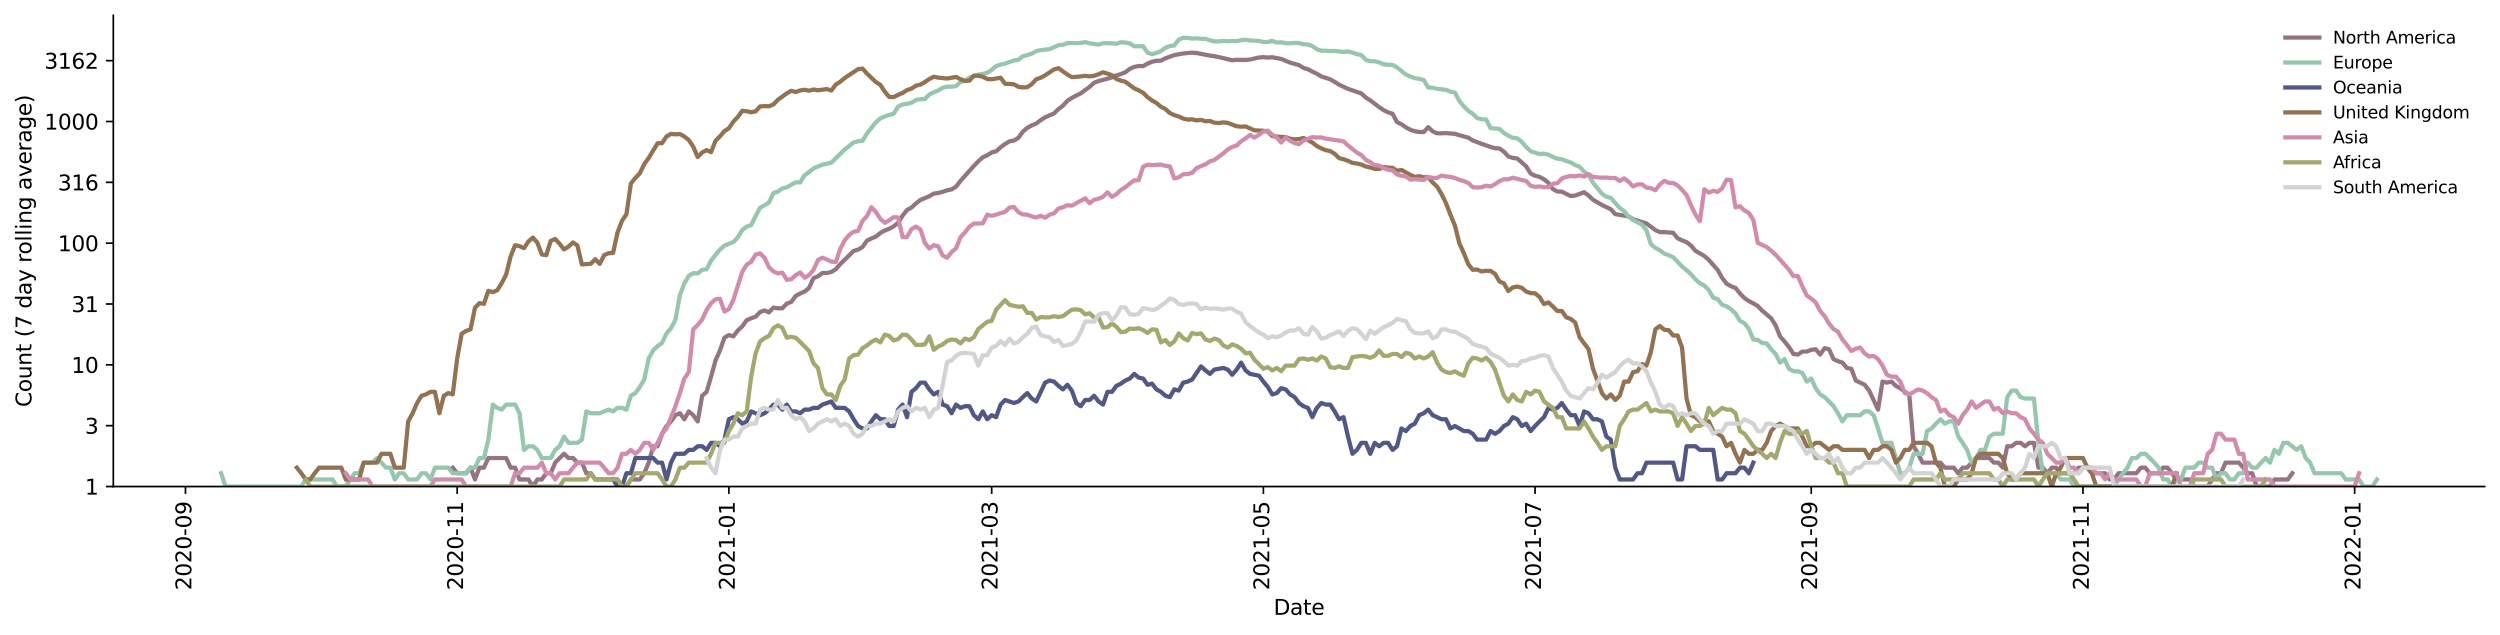 <?xml version="1.0" encoding="utf-8" standalone="no"?>
<!DOCTYPE svg PUBLIC "-//W3C//DTD SVG 1.1//EN"
  "http://www.w3.org/Graphics/SVG/1.1/DTD/svg11.dtd">
<svg height="298.621pt" version="1.1" viewBox="0 0 1176.528 298.621" width="1176.528pt" xmlns="http://www.w3.org/2000/svg" xmlns:xlink="http://www.w3.org/1999/xlink">
 <defs>
  <style type="text/css">*{stroke-linecap:butt;stroke-linejoin:round;}</style>
 </defs>
 <g id="figure_1">
  <g id="patch_1">
   <path d="M 0 298.621 
L 1176.528 298.621 
L 1176.528 0 
L 0 0 
z
" style="fill:#ffffff;"/>
  </g>
  <g id="axes_1">
   <g id="patch_2">
    <path d="M 53.328 228.96 
L 1169.328 228.96 
L 1169.328 7.2 
L 53.328 7.2 
z
" style="fill:#ffffff;"/>
   </g>
   <g id="matplotlib.axis_1">
    <g id="xtick_1">
     <g id="line2d_1">
      <defs>
       <path d="M 0 0 
L 0 3.5 
" id="m6bff2e3fde" style="stroke:#000000;stroke-width:0.8;"/>
      </defs>
      <g>
       <use style="stroke:#000000;stroke-width:0.8;" x="87.286" xlink:href="#m6bff2e3fde" y="228.96"/>
      </g>
     </g>
     <g id="text_1">
      <!-- 2020-09 -->
      <g transform="translate(90.045 277.743)rotate(-90)scale(0.1 -0.1)">
       <defs>
        <path d="M 1228 531 
L 3431 531 
L 3431 0 
L 469 0 
L 469 531 
Q 828 903 1448 1529 
Q 2069 2156 2228 2338 
Q 2531 2678 2651 2914 
Q 2772 3150 2772 3378 
Q 2772 3750 2511 3984 
Q 2250 4219 1831 4219 
Q 1534 4219 1204 4116 
Q 875 4013 500 3803 
L 500 4441 
Q 881 4594 1212 4672 
Q 1544 4750 1819 4750 
Q 2544 4750 2975 4387 
Q 3406 4025 3406 3419 
Q 3406 3131 3298 2873 
Q 3191 2616 2906 2266 
Q 2828 2175 2409 1742 
Q 1991 1309 1228 531 
z
" id="DejaVuSans-32" transform="scale(0.016)"/>
        <path d="M 2034 4250 
Q 1547 4250 1301 3770 
Q 1056 3291 1056 2328 
Q 1056 1369 1301 889 
Q 1547 409 2034 409 
Q 2525 409 2770 889 
Q 3016 1369 3016 2328 
Q 3016 3291 2770 3770 
Q 2525 4250 2034 4250 
z
M 2034 4750 
Q 2819 4750 3233 4129 
Q 3647 3509 3647 2328 
Q 3647 1150 3233 529 
Q 2819 -91 2034 -91 
Q 1250 -91 836 529 
Q 422 1150 422 2328 
Q 422 3509 836 4129 
Q 1250 4750 2034 4750 
z
" id="DejaVuSans-30" transform="scale(0.016)"/>
        <path d="M 313 2009 
L 1997 2009 
L 1997 1497 
L 313 1497 
L 313 2009 
z
" id="DejaVuSans-2d" transform="scale(0.016)"/>
        <path d="M 703 97 
L 703 672 
Q 941 559 1184 500 
Q 1428 441 1663 441 
Q 2288 441 2617 861 
Q 2947 1281 2994 2138 
Q 2813 1869 2534 1725 
Q 2256 1581 1919 1581 
Q 1219 1581 811 2004 
Q 403 2428 403 3163 
Q 403 3881 828 4315 
Q 1253 4750 1959 4750 
Q 2769 4750 3195 4129 
Q 3622 3509 3622 2328 
Q 3622 1225 3098 567 
Q 2575 -91 1691 -91 
Q 1453 -91 1209 -44 
Q 966 3 703 97 
z
M 1959 2075 
Q 2384 2075 2632 2365 
Q 2881 2656 2881 3163 
Q 2881 3666 2632 3958 
Q 2384 4250 1959 4250 
Q 1534 4250 1286 3958 
Q 1038 3666 1038 3163 
Q 1038 2656 1286 2365 
Q 1534 2075 1959 2075 
z
" id="DejaVuSans-39" transform="scale(0.016)"/>
       </defs>
       <use xlink:href="#DejaVuSans-32"/>
       <use x="63.623" xlink:href="#DejaVuSans-30"/>
       <use x="127.246" xlink:href="#DejaVuSans-32"/>
       <use x="190.869" xlink:href="#DejaVuSans-30"/>
       <use x="254.492" xlink:href="#DejaVuSans-2d"/>
       <use x="290.576" xlink:href="#DejaVuSans-30"/>
       <use x="354.199" xlink:href="#DejaVuSans-39"/>
      </g>
     </g>
    </g>
    <g id="xtick_2">
     <g id="line2d_2">
      <g>
       <use style="stroke:#000000;stroke-width:0.8;" x="215.152" xlink:href="#m6bff2e3fde" y="228.96"/>
      </g>
     </g>
     <g id="text_2">
      <!-- 2020-11 -->
      <g transform="translate(217.912 277.743)rotate(-90)scale(0.1 -0.1)">
       <defs>
        <path d="M 794 531 
L 1825 531 
L 1825 4091 
L 703 3866 
L 703 4441 
L 1819 4666 
L 2450 4666 
L 2450 531 
L 3481 531 
L 3481 0 
L 794 0 
L 794 531 
z
" id="DejaVuSans-31" transform="scale(0.016)"/>
       </defs>
       <use xlink:href="#DejaVuSans-32"/>
       <use x="63.623" xlink:href="#DejaVuSans-30"/>
       <use x="127.246" xlink:href="#DejaVuSans-32"/>
       <use x="190.869" xlink:href="#DejaVuSans-30"/>
       <use x="254.492" xlink:href="#DejaVuSans-2d"/>
       <use x="290.576" xlink:href="#DejaVuSans-31"/>
       <use x="354.199" xlink:href="#DejaVuSans-31"/>
      </g>
     </g>
    </g>
    <g id="xtick_3">
     <g id="line2d_3">
      <g>
       <use style="stroke:#000000;stroke-width:0.8;" x="343.019" xlink:href="#m6bff2e3fde" y="228.96"/>
      </g>
     </g>
     <g id="text_3">
      <!-- 2021-01 -->
      <g transform="translate(345.778 277.743)rotate(-90)scale(0.1 -0.1)">
       <use xlink:href="#DejaVuSans-32"/>
       <use x="63.623" xlink:href="#DejaVuSans-30"/>
       <use x="127.246" xlink:href="#DejaVuSans-32"/>
       <use x="190.869" xlink:href="#DejaVuSans-31"/>
       <use x="254.492" xlink:href="#DejaVuSans-2d"/>
       <use x="290.576" xlink:href="#DejaVuSans-30"/>
       <use x="354.199" xlink:href="#DejaVuSans-31"/>
      </g>
     </g>
    </g>
    <g id="xtick_4">
     <g id="line2d_4">
      <g>
       <use style="stroke:#000000;stroke-width:0.8;" x="466.693" xlink:href="#m6bff2e3fde" y="228.96"/>
      </g>
     </g>
     <g id="text_4">
      <!-- 2021-03 -->
      <g transform="translate(469.452 277.743)rotate(-90)scale(0.1 -0.1)">
       <defs>
        <path d="M 2597 2516 
Q 3050 2419 3304 2112 
Q 3559 1806 3559 1356 
Q 3559 666 3084 287 
Q 2609 -91 1734 -91 
Q 1441 -91 1130 -33 
Q 819 25 488 141 
L 488 750 
Q 750 597 1062 519 
Q 1375 441 1716 441 
Q 2309 441 2620 675 
Q 2931 909 2931 1356 
Q 2931 1769 2642 2001 
Q 2353 2234 1838 2234 
L 1294 2234 
L 1294 2753 
L 1863 2753 
Q 2328 2753 2575 2939 
Q 2822 3125 2822 3475 
Q 2822 3834 2567 4026 
Q 2313 4219 1838 4219 
Q 1578 4219 1281 4162 
Q 984 4106 628 3988 
L 628 4550 
Q 988 4650 1302 4700 
Q 1616 4750 1894 4750 
Q 2613 4750 3031 4423 
Q 3450 4097 3450 3541 
Q 3450 3153 3228 2886 
Q 3006 2619 2597 2516 
z
" id="DejaVuSans-33" transform="scale(0.016)"/>
       </defs>
       <use xlink:href="#DejaVuSans-32"/>
       <use x="63.623" xlink:href="#DejaVuSans-30"/>
       <use x="127.246" xlink:href="#DejaVuSans-32"/>
       <use x="190.869" xlink:href="#DejaVuSans-31"/>
       <use x="254.492" xlink:href="#DejaVuSans-2d"/>
       <use x="290.576" xlink:href="#DejaVuSans-30"/>
       <use x="354.199" xlink:href="#DejaVuSans-33"/>
      </g>
     </g>
    </g>
    <g id="xtick_5">
     <g id="line2d_5">
      <g>
       <use style="stroke:#000000;stroke-width:0.8;" x="594.559" xlink:href="#m6bff2e3fde" y="228.96"/>
      </g>
     </g>
     <g id="text_5">
      <!-- 2021-05 -->
      <g transform="translate(597.318 277.743)rotate(-90)scale(0.1 -0.1)">
       <defs>
        <path d="M 691 4666 
L 3169 4666 
L 3169 4134 
L 1269 4134 
L 1269 2991 
Q 1406 3038 1543 3061 
Q 1681 3084 1819 3084 
Q 2600 3084 3056 2656 
Q 3513 2228 3513 1497 
Q 3513 744 3044 326 
Q 2575 -91 1722 -91 
Q 1428 -91 1123 -41 
Q 819 9 494 109 
L 494 744 
Q 775 591 1075 516 
Q 1375 441 1709 441 
Q 2250 441 2565 725 
Q 2881 1009 2881 1497 
Q 2881 1984 2565 2268 
Q 2250 2553 1709 2553 
Q 1456 2553 1204 2497 
Q 953 2441 691 2322 
L 691 4666 
z
" id="DejaVuSans-35" transform="scale(0.016)"/>
       </defs>
       <use xlink:href="#DejaVuSans-32"/>
       <use x="63.623" xlink:href="#DejaVuSans-30"/>
       <use x="127.246" xlink:href="#DejaVuSans-32"/>
       <use x="190.869" xlink:href="#DejaVuSans-31"/>
       <use x="254.492" xlink:href="#DejaVuSans-2d"/>
       <use x="290.576" xlink:href="#DejaVuSans-30"/>
       <use x="354.199" xlink:href="#DejaVuSans-35"/>
      </g>
     </g>
    </g>
    <g id="xtick_6">
     <g id="line2d_6">
      <g>
       <use style="stroke:#000000;stroke-width:0.8;" x="722.425" xlink:href="#m6bff2e3fde" y="228.96"/>
      </g>
     </g>
     <g id="text_6">
      <!-- 2021-07 -->
      <g transform="translate(725.184 277.743)rotate(-90)scale(0.1 -0.1)">
       <defs>
        <path d="M 525 4666 
L 3525 4666 
L 3525 4397 
L 1831 0 
L 1172 0 
L 2766 4134 
L 525 4134 
L 525 4666 
z
" id="DejaVuSans-37" transform="scale(0.016)"/>
       </defs>
       <use xlink:href="#DejaVuSans-32"/>
       <use x="63.623" xlink:href="#DejaVuSans-30"/>
       <use x="127.246" xlink:href="#DejaVuSans-32"/>
       <use x="190.869" xlink:href="#DejaVuSans-31"/>
       <use x="254.492" xlink:href="#DejaVuSans-2d"/>
       <use x="290.576" xlink:href="#DejaVuSans-30"/>
       <use x="354.199" xlink:href="#DejaVuSans-37"/>
      </g>
     </g>
    </g>
    <g id="xtick_7">
     <g id="line2d_7">
      <g>
       <use style="stroke:#000000;stroke-width:0.8;" x="852.387" xlink:href="#m6bff2e3fde" y="228.96"/>
      </g>
     </g>
     <g id="text_7">
      <!-- 2021-09 -->
      <g transform="translate(855.147 277.743)rotate(-90)scale(0.1 -0.1)">
       <use xlink:href="#DejaVuSans-32"/>
       <use x="63.623" xlink:href="#DejaVuSans-30"/>
       <use x="127.246" xlink:href="#DejaVuSans-32"/>
       <use x="190.869" xlink:href="#DejaVuSans-31"/>
       <use x="254.492" xlink:href="#DejaVuSans-2d"/>
       <use x="290.576" xlink:href="#DejaVuSans-30"/>
       <use x="354.199" xlink:href="#DejaVuSans-39"/>
      </g>
     </g>
    </g>
    <g id="xtick_8">
     <g id="line2d_8">
      <g>
       <use style="stroke:#000000;stroke-width:0.8;" x="980.254" xlink:href="#m6bff2e3fde" y="228.96"/>
      </g>
     </g>
     <g id="text_8">
      <!-- 2021-11 -->
      <g transform="translate(983.013 277.743)rotate(-90)scale(0.1 -0.1)">
       <use xlink:href="#DejaVuSans-32"/>
       <use x="63.623" xlink:href="#DejaVuSans-30"/>
       <use x="127.246" xlink:href="#DejaVuSans-32"/>
       <use x="190.869" xlink:href="#DejaVuSans-31"/>
       <use x="254.492" xlink:href="#DejaVuSans-2d"/>
       <use x="290.576" xlink:href="#DejaVuSans-31"/>
       <use x="354.199" xlink:href="#DejaVuSans-31"/>
      </g>
     </g>
    </g>
    <g id="xtick_9">
     <g id="line2d_9">
      <g>
       <use style="stroke:#000000;stroke-width:0.8;" x="1108.12" xlink:href="#m6bff2e3fde" y="228.96"/>
      </g>
     </g>
     <g id="text_9">
      <!-- 2022-01 -->
      <g transform="translate(1110.879 277.743)rotate(-90)scale(0.1 -0.1)">
       <use xlink:href="#DejaVuSans-32"/>
       <use x="63.623" xlink:href="#DejaVuSans-30"/>
       <use x="127.246" xlink:href="#DejaVuSans-32"/>
       <use x="190.869" xlink:href="#DejaVuSans-32"/>
       <use x="254.492" xlink:href="#DejaVuSans-2d"/>
       <use x="290.576" xlink:href="#DejaVuSans-30"/>
       <use x="354.199" xlink:href="#DejaVuSans-31"/>
      </g>
     </g>
    </g>
    <g id="text_10">
     <!-- Date -->
     <g transform="translate(599.377 289.341)scale(0.1 -0.1)">
      <defs>
       <path d="M 1259 4147 
L 1259 519 
L 2022 519 
Q 2988 519 3436 956 
Q 3884 1394 3884 2338 
Q 3884 3275 3436 3711 
Q 2988 4147 2022 4147 
L 1259 4147 
z
M 628 4666 
L 1925 4666 
Q 3281 4666 3915 4102 
Q 4550 3538 4550 2338 
Q 4550 1131 3912 565 
Q 3275 0 1925 0 
L 628 0 
L 628 4666 
z
" id="DejaVuSans-44" transform="scale(0.016)"/>
       <path d="M 2194 1759 
Q 1497 1759 1228 1600 
Q 959 1441 959 1056 
Q 959 750 1161 570 
Q 1363 391 1709 391 
Q 2188 391 2477 730 
Q 2766 1069 2766 1631 
L 2766 1759 
L 2194 1759 
z
M 3341 1997 
L 3341 0 
L 2766 0 
L 2766 531 
Q 2569 213 2275 61 
Q 1981 -91 1556 -91 
Q 1019 -91 701 211 
Q 384 513 384 1019 
Q 384 1609 779 1909 
Q 1175 2209 1959 2209 
L 2766 2209 
L 2766 2266 
Q 2766 2663 2505 2880 
Q 2244 3097 1772 3097 
Q 1472 3097 1187 3025 
Q 903 2953 641 2809 
L 641 3341 
Q 956 3463 1253 3523 
Q 1550 3584 1831 3584 
Q 2591 3584 2966 3190 
Q 3341 2797 3341 1997 
z
" id="DejaVuSans-61" transform="scale(0.016)"/>
       <path d="M 1172 4494 
L 1172 3500 
L 2356 3500 
L 2356 3053 
L 1172 3053 
L 1172 1153 
Q 1172 725 1289 603 
Q 1406 481 1766 481 
L 2356 481 
L 2356 0 
L 1766 0 
Q 1100 0 847 248 
Q 594 497 594 1153 
L 594 3053 
L 172 3053 
L 172 3500 
L 594 3500 
L 594 4494 
L 1172 4494 
z
" id="DejaVuSans-74" transform="scale(0.016)"/>
       <path d="M 3597 1894 
L 3597 1613 
L 953 1613 
Q 991 1019 1311 708 
Q 1631 397 2203 397 
Q 2534 397 2845 478 
Q 3156 559 3463 722 
L 3463 178 
Q 3153 47 2828 -22 
Q 2503 -91 2169 -91 
Q 1331 -91 842 396 
Q 353 884 353 1716 
Q 353 2575 817 3079 
Q 1281 3584 2069 3584 
Q 2775 3584 3186 3129 
Q 3597 2675 3597 1894 
z
M 3022 2063 
Q 3016 2534 2758 2815 
Q 2500 3097 2075 3097 
Q 1594 3097 1305 2825 
Q 1016 2553 972 2059 
L 3022 2063 
z
" id="DejaVuSans-65" transform="scale(0.016)"/>
      </defs>
      <use xlink:href="#DejaVuSans-44"/>
      <use x="77.002" xlink:href="#DejaVuSans-61"/>
      <use x="138.281" xlink:href="#DejaVuSans-74"/>
      <use x="177.49" xlink:href="#DejaVuSans-65"/>
     </g>
    </g>
   </g>
   <g id="matplotlib.axis_2">
    <g id="ytick_1">
     <g id="line2d_10">
      <defs>
       <path d="M 0 0 
L -3.5 0 
" id="m6491d1e819" style="stroke:#000000;stroke-width:0.8;"/>
      </defs>
      <g>
       <use style="stroke:#000000;stroke-width:0.8;" x="53.328" xlink:href="#m6491d1e819" y="228.96"/>
      </g>
     </g>
     <g id="text_11">
      <!-- 1 -->
      <g transform="translate(39.966 232.759)scale(0.1 -0.1)">
       <use xlink:href="#DejaVuSans-31"/>
      </g>
     </g>
    </g>
    <g id="ytick_2">
     <g id="line2d_11">
      <g>
       <use style="stroke:#000000;stroke-width:0.8;" x="53.328" xlink:href="#m6491d1e819" y="200.33"/>
      </g>
     </g>
     <g id="text_12">
      <!-- 3 -->
      <g transform="translate(39.966 204.129)scale(0.1 -0.1)">
       <use xlink:href="#DejaVuSans-33"/>
      </g>
     </g>
    </g>
    <g id="ytick_3">
     <g id="line2d_12">
      <g>
       <use style="stroke:#000000;stroke-width:0.8;" x="53.328" xlink:href="#m6491d1e819" y="171.7"/>
      </g>
     </g>
     <g id="text_13">
      <!-- 10 -->
      <g transform="translate(33.603 175.499)scale(0.1 -0.1)">
       <use xlink:href="#DejaVuSans-31"/>
       <use x="63.623" xlink:href="#DejaVuSans-30"/>
      </g>
     </g>
    </g>
    <g id="ytick_4">
     <g id="line2d_13">
      <g>
       <use style="stroke:#000000;stroke-width:0.8;" x="53.328" xlink:href="#m6491d1e819" y="143.07"/>
      </g>
     </g>
     <g id="text_14">
      <!-- 31 -->
      <g transform="translate(33.603 146.869)scale(0.1 -0.1)">
       <use xlink:href="#DejaVuSans-33"/>
       <use x="63.623" xlink:href="#DejaVuSans-31"/>
      </g>
     </g>
    </g>
    <g id="ytick_5">
     <g id="line2d_14">
      <g>
       <use style="stroke:#000000;stroke-width:0.8;" x="53.328" xlink:href="#m6491d1e819" y="114.439"/>
      </g>
     </g>
     <g id="text_15">
      <!-- 100 -->
      <g transform="translate(27.241 118.239)scale(0.1 -0.1)">
       <use xlink:href="#DejaVuSans-31"/>
       <use x="63.623" xlink:href="#DejaVuSans-30"/>
       <use x="127.246" xlink:href="#DejaVuSans-30"/>
      </g>
     </g>
    </g>
    <g id="ytick_6">
     <g id="line2d_15">
      <g>
       <use style="stroke:#000000;stroke-width:0.8;" x="53.328" xlink:href="#m6491d1e819" y="85.809"/>
      </g>
     </g>
     <g id="text_16">
      <!-- 316 -->
      <g transform="translate(27.241 89.608)scale(0.1 -0.1)">
       <defs>
        <path d="M 2113 2584 
Q 1688 2584 1439 2293 
Q 1191 2003 1191 1497 
Q 1191 994 1439 701 
Q 1688 409 2113 409 
Q 2538 409 2786 701 
Q 3034 994 3034 1497 
Q 3034 2003 2786 2293 
Q 2538 2584 2113 2584 
z
M 3366 4563 
L 3366 3988 
Q 3128 4100 2886 4159 
Q 2644 4219 2406 4219 
Q 1781 4219 1451 3797 
Q 1122 3375 1075 2522 
Q 1259 2794 1537 2939 
Q 1816 3084 2150 3084 
Q 2853 3084 3261 2657 
Q 3669 2231 3669 1497 
Q 3669 778 3244 343 
Q 2819 -91 2113 -91 
Q 1303 -91 875 529 
Q 447 1150 447 2328 
Q 447 3434 972 4092 
Q 1497 4750 2381 4750 
Q 2619 4750 2861 4703 
Q 3103 4656 3366 4563 
z
" id="DejaVuSans-36" transform="scale(0.016)"/>
       </defs>
       <use xlink:href="#DejaVuSans-33"/>
       <use x="63.623" xlink:href="#DejaVuSans-31"/>
       <use x="127.246" xlink:href="#DejaVuSans-36"/>
      </g>
     </g>
    </g>
    <g id="ytick_7">
     <g id="line2d_16">
      <g>
       <use style="stroke:#000000;stroke-width:0.8;" x="53.328" xlink:href="#m6491d1e819" y="57.179"/>
      </g>
     </g>
     <g id="text_17">
      <!-- 1000 -->
      <g transform="translate(20.878 60.978)scale(0.1 -0.1)">
       <use xlink:href="#DejaVuSans-31"/>
       <use x="63.623" xlink:href="#DejaVuSans-30"/>
       <use x="127.246" xlink:href="#DejaVuSans-30"/>
       <use x="190.869" xlink:href="#DejaVuSans-30"/>
      </g>
     </g>
    </g>
    <g id="ytick_8">
     <g id="line2d_17">
      <g>
       <use style="stroke:#000000;stroke-width:0.8;" x="53.328" xlink:href="#m6491d1e819" y="28.549"/>
      </g>
     </g>
     <g id="text_18">
      <!-- 3162 -->
      <g transform="translate(20.878 32.348)scale(0.1 -0.1)">
       <use xlink:href="#DejaVuSans-33"/>
       <use x="63.623" xlink:href="#DejaVuSans-31"/>
       <use x="127.246" xlink:href="#DejaVuSans-36"/>
       <use x="190.869" xlink:href="#DejaVuSans-32"/>
      </g>
     </g>
    </g>
    <g id="text_19">
     <!-- Count (7 day rolling average) -->
     <g transform="translate(14.798 191.548)rotate(-90)scale(0.1 -0.1)">
      <defs>
       <path d="M 4122 4306 
L 4122 3641 
Q 3803 3938 3442 4084 
Q 3081 4231 2675 4231 
Q 1875 4231 1450 3742 
Q 1025 3253 1025 2328 
Q 1025 1406 1450 917 
Q 1875 428 2675 428 
Q 3081 428 3442 575 
Q 3803 722 4122 1019 
L 4122 359 
Q 3791 134 3420 21 
Q 3050 -91 2638 -91 
Q 1578 -91 968 557 
Q 359 1206 359 2328 
Q 359 3453 968 4101 
Q 1578 4750 2638 4750 
Q 3056 4750 3426 4639 
Q 3797 4528 4122 4306 
z
" id="DejaVuSans-43" transform="scale(0.016)"/>
       <path d="M 1959 3097 
Q 1497 3097 1228 2736 
Q 959 2375 959 1747 
Q 959 1119 1226 758 
Q 1494 397 1959 397 
Q 2419 397 2687 759 
Q 2956 1122 2956 1747 
Q 2956 2369 2687 2733 
Q 2419 3097 1959 3097 
z
M 1959 3584 
Q 2709 3584 3137 3096 
Q 3566 2609 3566 1747 
Q 3566 888 3137 398 
Q 2709 -91 1959 -91 
Q 1206 -91 779 398 
Q 353 888 353 1747 
Q 353 2609 779 3096 
Q 1206 3584 1959 3584 
z
" id="DejaVuSans-6f" transform="scale(0.016)"/>
       <path d="M 544 1381 
L 544 3500 
L 1119 3500 
L 1119 1403 
Q 1119 906 1312 657 
Q 1506 409 1894 409 
Q 2359 409 2629 706 
Q 2900 1003 2900 1516 
L 2900 3500 
L 3475 3500 
L 3475 0 
L 2900 0 
L 2900 538 
Q 2691 219 2414 64 
Q 2138 -91 1772 -91 
Q 1169 -91 856 284 
Q 544 659 544 1381 
z
M 1991 3584 
L 1991 3584 
z
" id="DejaVuSans-75" transform="scale(0.016)"/>
       <path d="M 3513 2113 
L 3513 0 
L 2938 0 
L 2938 2094 
Q 2938 2591 2744 2837 
Q 2550 3084 2163 3084 
Q 1697 3084 1428 2787 
Q 1159 2491 1159 1978 
L 1159 0 
L 581 0 
L 581 3500 
L 1159 3500 
L 1159 2956 
Q 1366 3272 1645 3428 
Q 1925 3584 2291 3584 
Q 2894 3584 3203 3211 
Q 3513 2838 3513 2113 
z
" id="DejaVuSans-6e" transform="scale(0.016)"/>
       <path id="DejaVuSans-20" transform="scale(0.016)"/>
       <path d="M 1984 4856 
Q 1566 4138 1362 3434 
Q 1159 2731 1159 2009 
Q 1159 1288 1364 580 
Q 1569 -128 1984 -844 
L 1484 -844 
Q 1016 -109 783 600 
Q 550 1309 550 2009 
Q 550 2706 781 3412 
Q 1013 4119 1484 4856 
L 1984 4856 
z
" id="DejaVuSans-28" transform="scale(0.016)"/>
       <path d="M 2906 2969 
L 2906 4863 
L 3481 4863 
L 3481 0 
L 2906 0 
L 2906 525 
Q 2725 213 2448 61 
Q 2172 -91 1784 -91 
Q 1150 -91 751 415 
Q 353 922 353 1747 
Q 353 2572 751 3078 
Q 1150 3584 1784 3584 
Q 2172 3584 2448 3432 
Q 2725 3281 2906 2969 
z
M 947 1747 
Q 947 1113 1208 752 
Q 1469 391 1925 391 
Q 2381 391 2643 752 
Q 2906 1113 2906 1747 
Q 2906 2381 2643 2742 
Q 2381 3103 1925 3103 
Q 1469 3103 1208 2742 
Q 947 2381 947 1747 
z
" id="DejaVuSans-64" transform="scale(0.016)"/>
       <path d="M 2059 -325 
Q 1816 -950 1584 -1140 
Q 1353 -1331 966 -1331 
L 506 -1331 
L 506 -850 
L 844 -850 
Q 1081 -850 1212 -737 
Q 1344 -625 1503 -206 
L 1606 56 
L 191 3500 
L 800 3500 
L 1894 763 
L 2988 3500 
L 3597 3500 
L 2059 -325 
z
" id="DejaVuSans-79" transform="scale(0.016)"/>
       <path d="M 2631 2963 
Q 2534 3019 2420 3045 
Q 2306 3072 2169 3072 
Q 1681 3072 1420 2755 
Q 1159 2438 1159 1844 
L 1159 0 
L 581 0 
L 581 3500 
L 1159 3500 
L 1159 2956 
Q 1341 3275 1631 3429 
Q 1922 3584 2338 3584 
Q 2397 3584 2469 3576 
Q 2541 3569 2628 3553 
L 2631 2963 
z
" id="DejaVuSans-72" transform="scale(0.016)"/>
       <path d="M 603 4863 
L 1178 4863 
L 1178 0 
L 603 0 
L 603 4863 
z
" id="DejaVuSans-6c" transform="scale(0.016)"/>
       <path d="M 603 3500 
L 1178 3500 
L 1178 0 
L 603 0 
L 603 3500 
z
M 603 4863 
L 1178 4863 
L 1178 4134 
L 603 4134 
L 603 4863 
z
" id="DejaVuSans-69" transform="scale(0.016)"/>
       <path d="M 2906 1791 
Q 2906 2416 2648 2759 
Q 2391 3103 1925 3103 
Q 1463 3103 1205 2759 
Q 947 2416 947 1791 
Q 947 1169 1205 825 
Q 1463 481 1925 481 
Q 2391 481 2648 825 
Q 2906 1169 2906 1791 
z
M 3481 434 
Q 3481 -459 3084 -895 
Q 2688 -1331 1869 -1331 
Q 1566 -1331 1297 -1286 
Q 1028 -1241 775 -1147 
L 775 -588 
Q 1028 -725 1275 -790 
Q 1522 -856 1778 -856 
Q 2344 -856 2625 -561 
Q 2906 -266 2906 331 
L 2906 616 
Q 2728 306 2450 153 
Q 2172 0 1784 0 
Q 1141 0 747 490 
Q 353 981 353 1791 
Q 353 2603 747 3093 
Q 1141 3584 1784 3584 
Q 2172 3584 2450 3431 
Q 2728 3278 2906 2969 
L 2906 3500 
L 3481 3500 
L 3481 434 
z
" id="DejaVuSans-67" transform="scale(0.016)"/>
       <path d="M 191 3500 
L 800 3500 
L 1894 563 
L 2988 3500 
L 3597 3500 
L 2284 0 
L 1503 0 
L 191 3500 
z
" id="DejaVuSans-76" transform="scale(0.016)"/>
       <path d="M 513 4856 
L 1013 4856 
Q 1481 4119 1714 3412 
Q 1947 2706 1947 2009 
Q 1947 1309 1714 600 
Q 1481 -109 1013 -844 
L 513 -844 
Q 928 -128 1133 580 
Q 1338 1288 1338 2009 
Q 1338 2731 1133 3434 
Q 928 4138 513 4856 
z
" id="DejaVuSans-29" transform="scale(0.016)"/>
      </defs>
      <use xlink:href="#DejaVuSans-43"/>
      <use x="69.824" xlink:href="#DejaVuSans-6f"/>
      <use x="131.006" xlink:href="#DejaVuSans-75"/>
      <use x="194.385" xlink:href="#DejaVuSans-6e"/>
      <use x="257.764" xlink:href="#DejaVuSans-74"/>
      <use x="296.973" xlink:href="#DejaVuSans-20"/>
      <use x="328.76" xlink:href="#DejaVuSans-28"/>
      <use x="367.773" xlink:href="#DejaVuSans-37"/>
      <use x="431.396" xlink:href="#DejaVuSans-20"/>
      <use x="463.184" xlink:href="#DejaVuSans-64"/>
      <use x="526.66" xlink:href="#DejaVuSans-61"/>
      <use x="587.939" xlink:href="#DejaVuSans-79"/>
      <use x="647.119" xlink:href="#DejaVuSans-20"/>
      <use x="678.906" xlink:href="#DejaVuSans-72"/>
      <use x="717.77" xlink:href="#DejaVuSans-6f"/>
      <use x="778.951" xlink:href="#DejaVuSans-6c"/>
      <use x="806.734" xlink:href="#DejaVuSans-6c"/>
      <use x="834.518" xlink:href="#DejaVuSans-69"/>
      <use x="862.301" xlink:href="#DejaVuSans-6e"/>
      <use x="925.68" xlink:href="#DejaVuSans-67"/>
      <use x="989.156" xlink:href="#DejaVuSans-20"/>
      <use x="1020.943" xlink:href="#DejaVuSans-61"/>
      <use x="1082.223" xlink:href="#DejaVuSans-76"/>
      <use x="1141.402" xlink:href="#DejaVuSans-65"/>
      <use x="1202.926" xlink:href="#DejaVuSans-72"/>
      <use x="1244.039" xlink:href="#DejaVuSans-61"/>
      <use x="1305.318" xlink:href="#DejaVuSans-67"/>
      <use x="1368.795" xlink:href="#DejaVuSans-65"/>
      <use x="1430.318" xlink:href="#DejaVuSans-29"/>
     </g>
    </g>
   </g>
   <g id="line2d_18">
    <path clip-path="url(#p4aa56b897b)" d="M 213.056 220.09 
L 215.152 222.71 
L 219.345 222.71 
L 221.441 220.09 
L 223.537 225.639 
L 225.633 220.09 
L 227.729 220.09 
L 229.825 215.556 
L 238.21 215.556 
L 240.306 220.09 
L 242.403 220.09 
L 244.499 225.639 
L 248.691 225.639 
L 250.787 228.96 
L 252.883 225.639 
L 254.98 225.639 
L 257.076 222.71 
L 259.172 222.71 
L 261.268 217.72 
L 263.364 215.556 
L 265.46 213.566 
L 267.557 215.556 
L 269.653 215.556 
L 271.749 217.72 
L 273.845 217.72 
L 275.941 222.71 
L 278.037 222.71 
L 280.134 225.639 
L 290.614 225.639 
L 292.711 228.96 
L 294.807 228.96 
L 296.903 225.639 
L 301.095 225.639 
L 303.191 222.71 
L 305.288 217.72 
L 307.384 210.007 
L 309.48 210.007 
L 311.576 204.129 
L 313.672 200.483 
L 315.768 198.319 
L 317.865 195.39 
L 319.961 194.486 
L 322.057 197.304 
L 324.153 193.613 
L 326.249 195.39 
L 328.345 198.319 
L 330.442 186.246 
L 332.538 184.403 
L 334.634 177.249 
L 336.73 169.655 
L 338.826 164.903 
L 340.922 158.926 
L 343.019 157.682 
L 345.115 158.296 
L 347.211 155.552 
L 349.307 153.59 
L 351.403 150.68 
L 353.499 149.781 
L 355.596 149.056 
L 357.692 146.868 
L 359.788 146.095 
L 361.884 147 
L 363.98 144.737 
L 366.076 145.1 
L 368.173 145.1 
L 370.269 142.886 
L 372.365 142.117 
L 374.461 139.261 
L 376.557 138.13 
L 378.653 137.226 
L 380.75 135.51 
L 382.846 130.907 
L 384.942 130.027 
L 387.038 128.48 
L 389.134 128.48 
L 391.23 127.986 
L 393.327 126.673 
L 395.423 124.293 
L 401.711 118.108 
L 403.807 117.498 
L 405.904 116.244 
L 408 113.26 
L 410.096 112.199 
L 412.192 111.306 
L 414.288 109.67 
L 416.384 108.468 
L 418.481 107.67 
L 420.577 106.533 
L 422.673 104.859 
L 424.769 101.496 
L 426.865 98.836 
L 428.961 97.65 
L 431.058 95.753 
L 433.154 94.1 
L 437.346 92.359 
L 439.442 91.119 
L 441.538 90.815 
L 443.635 90.271 
L 445.731 89.543 
L 447.827 89.129 
L 449.923 87.828 
L 452.019 85.151 
L 458.308 78.076 
L 460.404 75.925 
L 462.5 74.007 
L 464.596 73.095 
L 466.693 71.744 
L 468.789 71.208 
L 470.885 69.332 
L 472.981 67.788 
L 475.077 66.51 
L 477.173 66.135 
L 479.27 64.845 
L 481.366 61.937 
L 483.462 60.177 
L 485.558 59.018 
L 487.654 58.124 
L 489.75 56.558 
L 491.847 55.193 
L 496.039 53.369 
L 498.135 51.325 
L 500.231 49.732 
L 502.327 47.435 
L 504.424 46.082 
L 506.52 44.942 
L 508.616 43.94 
L 512.808 40.824 
L 514.904 38.958 
L 517.001 38.14 
L 521.193 37.029 
L 523.289 36.423 
L 525.385 35.473 
L 527.481 34.852 
L 529.578 34.029 
L 531.674 32.392 
L 533.77 31.487 
L 535.866 31.052 
L 537.962 31.121 
L 540.058 29.929 
L 542.155 29.065 
L 544.251 28.593 
L 546.347 28.534 
L 548.443 27.446 
L 552.635 25.931 
L 556.828 25.149 
L 561.02 24.768 
L 563.116 24.943 
L 569.405 26.18 
L 571.501 26.453 
L 573.597 26.861 
L 579.886 28.372 
L 581.982 28.142 
L 586.174 28.214 
L 588.27 28.006 
L 592.463 27.07 
L 594.559 26.91 
L 596.655 27.092 
L 598.751 26.952 
L 602.943 27.737 
L 607.136 29.462 
L 611.328 30.654 
L 613.424 31.97 
L 615.52 32.582 
L 617.617 33.701 
L 619.713 34.67 
L 621.809 35.982 
L 626.001 37.331 
L 628.097 38.517 
L 630.194 39.857 
L 634.386 41.823 
L 640.674 43.992 
L 642.771 45.908 
L 644.867 47.231 
L 649.059 50.429 
L 651.155 51.835 
L 653.251 52.889 
L 655.348 53.528 
L 657.444 57.44 
L 659.54 58.47 
L 661.636 59.93 
L 663.732 61.079 
L 665.829 61.796 
L 667.925 62.11 
L 670.021 62.136 
L 672.117 59.839 
L 674.213 61.821 
L 676.309 62.728 
L 678.406 62.746 
L 680.502 62.635 
L 684.694 62.974 
L 686.79 63.651 
L 690.983 64.768 
L 693.079 66.1 
L 697.271 67.674 
L 701.463 69.141 
L 703.56 69.764 
L 705.656 69.87 
L 707.752 71.389 
L 709.848 73.654 
L 711.944 74.31 
L 714.04 74.594 
L 718.233 78.283 
L 720.329 81.656 
L 722.425 82.714 
L 724.521 83.215 
L 726.617 84.375 
L 728.714 86.064 
L 730.81 88.962 
L 732.906 90.124 
L 735.002 90.204 
L 739.194 92.286 
L 741.291 92.04 
L 745.483 90.46 
L 747.579 91.997 
L 749.675 94.006 
L 753.868 96.45 
L 758.06 98.459 
L 760.156 100.768 
L 766.445 101.836 
L 768.541 103.177 
L 774.829 105.15 
L 779.022 108.273 
L 781.118 109.234 
L 783.214 109.234 
L 787.406 109.582 
L 789.502 112.134 
L 791.599 113.125 
L 793.695 113.912 
L 795.791 115.566 
L 797.887 118.025 
L 802.079 120.482 
L 804.176 122.314 
L 808.368 127.083 
L 810.464 130.77 
L 812.56 133.519 
L 814.656 134.694 
L 816.753 135.51 
L 818.849 138.13 
L 820.945 140.244 
L 823.041 141.689 
L 825.137 142.775 
L 827.233 144.027 
L 829.33 146.223 
L 833.522 149.781 
L 835.618 153.081 
L 837.714 158.296 
L 839.81 160.687 
L 841.907 163.332 
L 844.003 166.581 
L 846.099 166.871 
L 848.195 165.45 
L 850.291 165.45 
L 852.387 164.635 
L 854.484 164.369 
L 856.58 166.871 
L 858.676 163.845 
L 860.772 164.369 
L 862.868 169.009 
L 864.964 169.984 
L 867.061 170.656 
L 869.157 173.163 
L 871.253 173.543 
L 873.349 179.092 
L 877.541 181.082 
L 879.638 183.818 
L 883.83 192.77 
L 885.926 179.575 
L 888.022 180.067 
L 890.119 179.575 
L 892.215 181.606 
L 894.311 182.687 
L 896.407 184.403 
L 898.503 185.616 
L 900.599 210.007 
L 902.696 213.566 
L 904.792 217.72 
L 913.176 217.72 
L 915.273 220.09 
L 919.465 220.09 
L 921.561 222.71 
L 923.657 220.09 
L 925.753 220.09 
L 927.85 217.72 
L 929.946 215.556 
L 936.234 215.556 
L 938.33 217.72 
L 940.427 217.72 
L 942.523 220.09 
L 944.619 210.007 
L 946.715 210.007 
L 948.811 208.402 
L 950.907 208.402 
L 953.004 210.007 
L 955.1 208.402 
L 957.196 208.402 
L 959.292 220.09 
L 961.388 220.09 
L 963.484 222.71 
L 965.581 220.09 
L 967.677 220.09 
L 969.773 222.71 
L 976.061 222.71 
L 978.158 220.09 
L 982.35 220.09 
L 984.446 222.71 
L 990.735 222.71 
L 992.831 225.639 
L 994.927 225.639 
L 997.023 222.71 
L 1005.408 222.71 
L 1007.504 220.09 
L 1009.6 220.09 
L 1011.696 222.71 
L 1015.889 222.71 
L 1017.985 220.09 
L 1020.081 220.09 
L 1022.177 222.71 
L 1024.273 225.639 
L 1030.562 225.639 
L 1032.658 228.96 
L 1038.946 228.96 
L 1041.043 225.639 
L 1043.139 222.71 
L 1045.235 222.71 
L 1047.331 217.72 
L 1053.62 217.72 
L 1055.716 220.09 
L 1057.812 222.71 
L 1059.908 222.71 
L 1062.004 228.96 
L 1068.293 228.96 
L 1070.389 225.639 
L 1076.677 225.639 
L 1078.774 222.71 
L 1078.774 222.71 
" style="fill:none;stroke:#947383;stroke-linecap:square;stroke-width:2;"/>
   </g>
   <g id="line2d_19">
    <path clip-path="url(#p4aa56b897b)" d="M 104.055 222.71 
L 106.152 228.96 
L 141.786 228.96 
L 143.883 225.639 
L 156.46 225.639 
L 158.556 228.96 
L 162.748 228.96 
L 164.844 225.639 
L 166.94 222.71 
L 169.037 222.71 
L 171.133 217.72 
L 175.325 217.72 
L 177.421 215.556 
L 179.517 217.72 
L 181.614 220.09 
L 183.71 220.09 
L 185.806 225.639 
L 187.902 222.71 
L 189.998 222.71 
L 192.094 225.639 
L 196.287 225.639 
L 198.383 222.71 
L 200.479 222.71 
L 202.575 225.639 
L 204.671 220.09 
L 210.96 220.09 
L 213.056 222.71 
L 219.345 222.71 
L 221.441 220.09 
L 223.537 220.09 
L 225.633 215.556 
L 227.729 215.556 
L 229.825 206.895 
L 231.922 190.4 
L 234.018 191.955 
L 236.114 192.77 
L 238.21 190.4 
L 242.403 190.4 
L 244.499 194.486 
L 246.595 211.723 
L 248.691 210.007 
L 250.787 210.007 
L 252.883 211.723 
L 254.98 215.556 
L 259.172 215.556 
L 261.268 211.723 
L 263.364 210.007 
L 265.46 205.473 
L 267.557 208.402 
L 271.749 208.402 
L 273.845 206.895 
L 275.941 193.613 
L 278.037 194.486 
L 282.23 194.486 
L 286.422 192.77 
L 288.518 193.613 
L 290.614 191.955 
L 292.711 191.955 
L 294.807 192.77 
L 296.903 186.246 
L 298.999 185.002 
L 301.095 182.141 
L 303.191 178.618 
L 305.288 168.692 
L 307.384 164.903 
L 309.48 162.83 
L 311.576 161.381 
L 313.672 156.886 
L 315.768 154.463 
L 317.865 150.528 
L 319.961 138.878 
L 322.057 133.367 
L 324.153 129.829 
L 326.249 128.543 
L 328.345 128.669 
L 330.442 126.966 
L 332.538 126.731 
L 334.634 122.658 
L 336.73 119.944 
L 338.826 117.417 
L 340.922 115.603 
L 343.019 114.689 
L 345.115 113.947 
L 347.211 111.685 
L 349.307 108.273 
L 351.403 106.663 
L 353.499 105.946 
L 355.596 101.687 
L 357.692 97.741 
L 359.788 96.623 
L 361.884 95.288 
L 363.98 90.829 
L 366.076 90.164 
L 368.173 88.658 
L 370.269 88.196 
L 372.365 86.931 
L 374.461 85.838 
L 376.557 85.872 
L 378.653 82.477 
L 380.75 80.953 
L 382.846 79.247 
L 387.038 77.482 
L 389.134 77.084 
L 391.23 76.536 
L 397.519 70.379 
L 401.711 67.038 
L 403.807 66.5 
L 405.904 66.242 
L 408 62.831 
L 412.192 57.548 
L 414.288 55.73 
L 416.384 54.77 
L 420.577 53.479 
L 422.673 50.111 
L 424.769 49.149 
L 426.865 48.868 
L 428.961 48.382 
L 431.058 47.072 
L 433.154 46.671 
L 435.25 46.641 
L 437.346 44.443 
L 439.442 43.432 
L 441.538 42.582 
L 443.635 41.323 
L 445.731 40.815 
L 447.827 40.78 
L 449.923 40.493 
L 452.019 38.616 
L 454.116 38.112 
L 456.212 36.528 
L 458.308 35.904 
L 460.404 35.153 
L 462.5 34.765 
L 464.596 34.234 
L 466.693 32.88 
L 468.789 31.106 
L 470.885 30.384 
L 472.981 29.924 
L 477.173 28.457 
L 479.27 28.13 
L 481.366 26.447 
L 483.462 25.956 
L 485.558 25.23 
L 487.654 24.108 
L 489.75 23.588 
L 493.943 23.126 
L 498.135 21.246 
L 500.231 21.087 
L 502.327 20.307 
L 504.424 20.245 
L 506.52 20.332 
L 508.616 20.191 
L 510.712 19.839 
L 512.808 20.382 
L 517.001 20.989 
L 519.097 20.337 
L 521.193 20.296 
L 525.385 20.59 
L 527.481 19.904 
L 529.578 20.013 
L 531.674 20.4 
L 533.77 21.78 
L 537.962 21.77 
L 540.058 24.766 
L 542.155 25.511 
L 544.251 24.905 
L 546.347 24.034 
L 548.443 22.498 
L 550.539 21.646 
L 552.635 21.419 
L 554.732 18.68 
L 556.828 17.76 
L 558.924 17.823 
L 561.02 18.175 
L 563.116 18.004 
L 565.212 18.273 
L 567.309 18.309 
L 569.405 18.978 
L 571.501 19.483 
L 573.597 19.459 
L 575.693 19.264 
L 577.789 19.394 
L 579.886 19.256 
L 581.982 19.366 
L 584.078 18.907 
L 586.174 18.71 
L 588.27 19.052 
L 592.463 19.242 
L 594.559 19.808 
L 596.655 19.751 
L 598.751 19.218 
L 600.847 20.042 
L 602.943 19.893 
L 605.04 20.307 
L 607.136 20.391 
L 609.232 20.203 
L 611.328 20.249 
L 613.424 20.794 
L 615.52 20.948 
L 617.617 21.689 
L 619.713 23.178 
L 621.809 23.871 
L 623.905 23.856 
L 626.001 24.023 
L 628.097 23.975 
L 630.194 24.165 
L 632.29 24.479 
L 634.386 24.186 
L 636.482 24.749 
L 638.578 25.467 
L 640.674 25.919 
L 642.771 28.14 
L 644.867 28.811 
L 646.963 28.81 
L 649.059 29.356 
L 651.155 30.269 
L 653.251 30.48 
L 655.348 30.518 
L 657.444 31.703 
L 661.636 35.087 
L 663.732 36.012 
L 665.829 36.768 
L 667.925 37.135 
L 670.021 37.667 
L 672.117 41.156 
L 674.213 41.3 
L 676.309 41.76 
L 680.502 42.283 
L 682.598 43.137 
L 684.694 43.567 
L 686.79 47.538 
L 688.886 50.042 
L 690.983 52.164 
L 693.079 53.54 
L 695.175 55.573 
L 697.271 56.105 
L 699.367 56.2 
L 701.463 60.29 
L 705.656 60.671 
L 707.752 62.573 
L 709.848 63.859 
L 711.944 64.855 
L 714.04 65.103 
L 716.137 66.759 
L 718.233 69.187 
L 720.329 71.17 
L 724.521 72.502 
L 726.617 72.312 
L 728.714 72.813 
L 730.81 73.826 
L 732.906 74.68 
L 735.002 74.969 
L 739.194 76.459 
L 741.291 77.668 
L 743.387 78.508 
L 745.483 80.814 
L 747.579 82.448 
L 749.675 85.962 
L 753.868 91.133 
L 755.964 92.55 
L 758.06 93.116 
L 762.252 97.887 
L 764.348 99.373 
L 766.445 101.986 
L 768.541 103.541 
L 772.733 105.694 
L 774.829 108.328 
L 776.925 114.906 
L 779.022 116.629 
L 781.118 117.78 
L 783.214 119.374 
L 785.31 120.077 
L 787.406 121.031 
L 791.599 125.427 
L 793.695 127.143 
L 795.791 129.049 
L 797.887 131.464 
L 799.983 133.291 
L 802.079 134.376 
L 804.176 136.525 
L 806.272 140.143 
L 808.368 140.75 
L 810.464 143.45 
L 812.56 144.144 
L 814.656 145.593 
L 816.753 147.532 
L 818.849 150.987 
L 820.945 152.092 
L 823.041 154.82 
L 825.137 159.791 
L 827.233 160.012 
L 829.33 161.381 
L 831.426 161.617 
L 833.522 164.369 
L 835.618 166.581 
L 837.714 170.656 
L 839.81 169.009 
L 841.907 173.543 
L 844.003 174.718 
L 846.099 174.718 
L 848.195 175.533 
L 850.291 179.575 
L 852.387 178.153 
L 854.484 182.687 
L 856.58 185.616 
L 858.676 186.892 
L 860.772 188.937 
L 862.868 191.165 
L 864.964 194.486 
L 867.061 198.319 
L 869.157 195.39 
L 875.445 195.39 
L 877.541 193.613 
L 879.638 193.613 
L 881.734 195.39 
L 883.83 201.64 
L 885.926 208.402 
L 890.119 208.402 
L 894.311 222.71 
L 896.407 222.71 
L 898.503 220.09 
L 900.599 213.566 
L 904.792 213.566 
L 906.888 202.853 
L 908.984 201.64 
L 911.08 199.378 
L 913.176 197.304 
L 915.273 199.378 
L 917.369 198.319 
L 919.465 198.319 
L 921.561 205.473 
L 923.657 208.402 
L 925.753 211.723 
L 927.85 217.72 
L 929.946 215.556 
L 932.042 211.723 
L 934.138 211.723 
L 936.234 205.473 
L 938.33 204.129 
L 942.523 204.129 
L 944.619 186.892 
L 946.715 183.818 
L 948.811 183.818 
L 950.907 186.892 
L 953.004 187.555 
L 957.196 187.555 
L 959.292 208.402 
L 961.388 222.71 
L 967.677 222.71 
L 969.773 225.639 
L 973.965 225.639 
L 976.061 228.96 
L 994.927 228.96 
L 997.023 225.639 
L 999.119 222.71 
L 1001.215 220.09 
L 1003.312 215.556 
L 1005.408 215.556 
L 1007.504 213.566 
L 1009.6 213.566 
L 1011.696 215.556 
L 1013.792 217.72 
L 1015.889 220.09 
L 1017.985 225.639 
L 1020.081 225.639 
L 1022.177 228.96 
L 1024.273 225.639 
L 1026.369 225.639 
L 1028.466 220.09 
L 1032.658 220.09 
L 1034.754 217.72 
L 1036.85 217.72 
L 1038.946 220.09 
L 1041.043 220.09 
L 1043.139 225.639 
L 1045.235 222.71 
L 1047.331 222.71 
L 1049.427 225.639 
L 1051.523 225.639 
L 1053.62 222.71 
L 1055.716 222.71 
L 1057.812 217.72 
L 1059.908 220.09 
L 1062.004 220.09 
L 1064.1 217.72 
L 1066.197 215.556 
L 1068.293 217.72 
L 1070.389 211.723 
L 1072.485 213.566 
L 1074.581 208.402 
L 1076.677 208.402 
L 1080.87 211.723 
L 1082.966 210.007 
L 1085.062 215.556 
L 1087.158 217.72 
L 1089.254 222.71 
L 1101.832 222.71 
L 1103.928 225.639 
L 1110.216 225.639 
L 1112.312 228.96 
L 1116.505 228.96 
L 1118.601 225.639 
L 1118.601 225.639 
" style="fill:none;stroke:#96c6ad;stroke-linecap:square;stroke-width:2;"/>
   </g>
   <g id="line2d_20">
    <path clip-path="url(#p4aa56b897b)" d="M 288.518 225.639 
L 290.614 228.96 
L 292.711 228.96 
L 294.807 222.71 
L 296.903 222.71 
L 298.999 215.556 
L 307.384 215.556 
L 309.48 217.72 
L 311.576 217.72 
L 313.672 225.639 
L 315.768 217.72 
L 317.865 213.566 
L 322.057 213.566 
L 324.153 211.723 
L 326.249 211.723 
L 328.345 210.007 
L 330.442 210.007 
L 332.538 211.723 
L 334.634 208.402 
L 336.73 208.402 
L 338.826 210.007 
L 340.922 206.895 
L 343.019 197.304 
L 345.115 196.329 
L 347.211 197.304 
L 349.307 199.378 
L 351.403 198.319 
L 353.499 193.613 
L 357.692 195.39 
L 359.788 194.486 
L 361.884 192.77 
L 363.98 190.4 
L 366.076 190.4 
L 368.173 192.77 
L 370.269 190.4 
L 372.365 193.613 
L 374.461 193.613 
L 376.557 194.486 
L 378.653 192.77 
L 380.75 192.77 
L 382.846 191.955 
L 384.942 191.955 
L 387.038 190.4 
L 391.23 188.937 
L 393.327 191.955 
L 397.519 191.955 
L 399.615 193.613 
L 401.711 197.304 
L 403.807 200.483 
L 405.904 201.64 
L 408 201.64 
L 410.096 198.319 
L 412.192 195.39 
L 414.288 197.304 
L 416.384 197.304 
L 418.481 200.483 
L 420.577 200.483 
L 422.673 192.77 
L 424.769 190.4 
L 426.865 196.329 
L 428.961 184.403 
L 431.058 182.687 
L 433.154 180.067 
L 435.25 180.067 
L 437.346 183.246 
L 439.442 185.616 
L 441.538 184.403 
L 443.635 190.4 
L 445.731 191.165 
L 447.827 194.486 
L 449.923 190.4 
L 452.019 191.955 
L 454.116 191.165 
L 456.212 191.165 
L 458.308 195.39 
L 460.404 197.304 
L 462.5 193.613 
L 464.596 197.304 
L 466.693 195.39 
L 468.789 196.329 
L 470.885 190.4 
L 472.981 188.236 
L 477.173 189.658 
L 479.27 188.937 
L 481.366 186.892 
L 483.462 185.002 
L 485.558 187.555 
L 487.654 188.937 
L 491.847 180.067 
L 493.943 179.092 
L 496.039 179.575 
L 498.135 181.606 
L 500.231 183.246 
L 502.327 181.082 
L 504.424 183.818 
L 506.52 189.658 
L 508.616 191.165 
L 510.712 188.236 
L 512.808 188.236 
L 514.904 186.246 
L 517.001 188.937 
L 519.097 190.4 
L 521.193 184.403 
L 523.289 184.403 
L 525.385 181.606 
L 527.481 180.569 
L 529.578 179.092 
L 531.674 178.153 
L 533.77 175.951 
L 535.866 177.697 
L 537.962 178.153 
L 540.058 181.082 
L 542.155 180.569 
L 544.251 183.246 
L 546.347 184.403 
L 548.443 186.246 
L 550.539 186.892 
L 552.635 183.246 
L 554.732 183.818 
L 556.828 180.067 
L 558.924 179.575 
L 561.02 178.618 
L 565.212 172.421 
L 567.309 174.32 
L 569.405 175.951 
L 571.501 173.928 
L 575.693 173.163 
L 577.789 173.928 
L 579.886 176.376 
L 581.982 173.928 
L 584.078 170.656 
L 586.174 174.32 
L 588.27 175.951 
L 592.463 176.809 
L 594.559 179.575 
L 596.655 182.141 
L 598.751 185.616 
L 600.847 185.002 
L 602.943 182.687 
L 605.04 183.246 
L 607.136 185.616 
L 609.232 186.892 
L 611.328 189.658 
L 613.424 191.165 
L 615.52 191.955 
L 617.617 196.329 
L 619.713 191.955 
L 621.809 189.658 
L 623.905 190.4 
L 626.001 190.4 
L 628.097 193.613 
L 630.194 197.304 
L 632.29 196.329 
L 634.386 205.473 
L 636.482 213.566 
L 638.578 211.723 
L 640.674 208.402 
L 642.771 208.402 
L 644.867 213.566 
L 646.963 208.402 
L 649.059 210.007 
L 651.155 208.402 
L 653.251 208.402 
L 655.348 211.723 
L 657.444 210.007 
L 659.54 201.64 
L 661.636 202.853 
L 663.732 200.483 
L 665.829 199.378 
L 667.925 195.39 
L 670.021 194.486 
L 672.117 192.77 
L 674.213 195.39 
L 678.406 197.304 
L 680.502 197.304 
L 682.598 201.64 
L 684.694 200.483 
L 688.886 202.853 
L 690.983 202.853 
L 693.079 204.129 
L 695.175 206.895 
L 699.367 206.895 
L 701.463 202.853 
L 703.56 204.129 
L 705.656 202.853 
L 707.752 200.483 
L 709.848 199.378 
L 711.944 196.329 
L 714.04 197.304 
L 716.137 200.483 
L 718.233 199.378 
L 720.329 202.853 
L 722.425 200.483 
L 724.521 198.319 
L 726.617 196.329 
L 728.714 191.955 
L 730.81 192.77 
L 732.906 191.955 
L 735.002 189.658 
L 737.098 192.77 
L 739.194 195.39 
L 741.291 195.39 
L 743.387 200.483 
L 745.483 193.613 
L 747.579 194.486 
L 749.675 197.304 
L 751.771 197.304 
L 753.868 198.319 
L 755.964 205.473 
L 758.06 206.895 
L 760.156 220.09 
L 762.252 225.639 
L 768.541 225.639 
L 770.637 222.71 
L 772.733 222.71 
L 774.829 217.72 
L 787.406 217.72 
L 789.502 225.639 
L 791.599 225.639 
L 793.695 210.007 
L 797.887 210.007 
L 799.983 211.723 
L 806.272 211.723 
L 808.368 225.639 
L 810.464 225.639 
L 812.56 222.71 
L 816.753 222.71 
L 818.849 220.09 
L 820.945 220.09 
L 823.041 222.71 
L 825.137 217.72 
L 825.137 217.72 
" style="fill:none;stroke:#525886;stroke-linecap:square;stroke-width:2;"/>
   </g>
   <g id="line2d_21">
    <path clip-path="url(#p4aa56b897b)" d="M 139.69 220.09 
L 141.786 222.71 
L 143.883 225.639 
L 145.979 225.639 
L 148.075 222.71 
L 150.171 220.09 
L 160.652 220.09 
L 162.748 225.639 
L 169.037 225.639 
L 171.133 217.72 
L 177.421 217.72 
L 179.517 213.566 
L 183.71 213.566 
L 185.806 220.09 
L 189.998 220.09 
L 192.094 198.319 
L 194.191 194.486 
L 196.287 189.658 
L 198.383 186.246 
L 200.479 185.616 
L 202.575 184.403 
L 204.671 184.403 
L 206.768 194.486 
L 208.864 186.246 
L 210.96 185.002 
L 213.056 185.616 
L 215.152 168.692 
L 217.248 157.083 
L 219.345 155.738 
L 221.441 155.001 
L 223.537 144.858 
L 225.633 142.664 
L 227.729 142.998 
L 229.825 136.873 
L 231.922 137.493 
L 234.018 136.612 
L 236.114 133.215 
L 238.21 129.177 
L 240.306 120.709 
L 242.403 115.418 
L 244.499 115.827 
L 246.595 116.785 
L 248.691 113.601 
L 250.787 111.812 
L 252.883 114.227 
L 254.98 119.767 
L 257.076 120.077 
L 259.172 113.362 
L 261.268 112.46 
L 263.364 114.761 
L 265.46 117.377 
L 267.557 116.054 
L 269.653 114.087 
L 271.749 115.566 
L 273.845 124.452 
L 278.037 124.135 
L 280.134 121.975 
L 282.23 124.187 
L 284.326 120.077 
L 286.422 119.159 
L 288.518 119.03 
L 290.614 109.407 
L 292.711 103.934 
L 294.807 100.829 
L 296.903 86.396 
L 298.999 83.737 
L 301.095 81.589 
L 303.191 77.226 
L 305.288 74.31 
L 309.48 67.41 
L 311.576 67.362 
L 313.672 64.215 
L 315.768 63.019 
L 317.865 63.222 
L 319.961 63.059 
L 322.057 64.239 
L 324.153 65.892 
L 326.249 69.021 
L 328.345 73.917 
L 330.442 71.757 
L 332.538 70.64 
L 334.634 71.598 
L 336.73 66.278 
L 338.826 64.135 
L 340.922 61.702 
L 343.019 60.358 
L 345.115 57.265 
L 347.211 55.069 
L 349.307 52.156 
L 351.403 52.357 
L 353.499 52.826 
L 355.596 52.409 
L 357.692 50.093 
L 359.788 49.941 
L 361.884 49.999 
L 363.98 49.152 
L 366.076 46.954 
L 370.269 43.936 
L 372.365 42.73 
L 374.461 43.307 
L 376.557 42.566 
L 378.653 42.229 
L 380.75 42.701 
L 382.846 42.122 
L 384.942 42.493 
L 389.134 41.919 
L 391.23 42.602 
L 393.327 39.784 
L 395.423 38.461 
L 397.519 36.71 
L 403.807 32.55 
L 405.904 32.264 
L 408 34.597 
L 412.192 38.624 
L 414.288 39.94 
L 416.384 43.125 
L 418.481 45.625 
L 420.577 45.69 
L 422.673 44.642 
L 424.769 43.724 
L 426.865 42.379 
L 428.961 41.699 
L 431.058 40.316 
L 433.154 39.823 
L 435.25 38.609 
L 437.346 37.165 
L 439.442 36.135 
L 441.538 36.525 
L 445.731 36.947 
L 449.923 36.201 
L 452.019 37.28 
L 454.116 38.059 
L 456.212 37.958 
L 458.308 35.586 
L 460.404 35.648 
L 462.5 36.161 
L 464.596 37.179 
L 466.693 37.297 
L 470.885 36.573 
L 472.981 39.436 
L 475.077 39.481 
L 477.173 39.672 
L 479.27 40.867 
L 481.366 41.132 
L 483.462 41.029 
L 485.558 39.589 
L 487.654 37.318 
L 489.75 36.59 
L 491.847 35.45 
L 496.039 32.659 
L 498.135 32.107 
L 502.327 35.073 
L 504.424 36.297 
L 506.52 36.188 
L 510.712 35.691 
L 512.808 35.93 
L 514.904 35.664 
L 517.001 34.936 
L 519.097 34.03 
L 521.193 34.647 
L 523.289 35.404 
L 525.385 37.165 
L 527.481 37.933 
L 529.578 38.466 
L 533.77 41.558 
L 535.866 42.529 
L 537.962 43.674 
L 540.058 45.728 
L 542.155 47.279 
L 544.251 48.474 
L 546.347 50.248 
L 548.443 51.28 
L 550.539 53.187 
L 552.635 54.178 
L 554.732 54.806 
L 556.828 55.797 
L 558.924 56.296 
L 561.02 56.159 
L 563.116 56.655 
L 565.212 56.41 
L 567.309 57.055 
L 569.405 56.953 
L 571.501 57.732 
L 573.597 57.904 
L 575.693 57.584 
L 577.789 57.838 
L 581.982 59.419 
L 584.078 59.622 
L 586.174 59.505 
L 590.366 61.342 
L 594.559 61.532 
L 596.655 61.92 
L 598.751 64.088 
L 602.943 64.428 
L 605.04 64.538 
L 607.136 65.299 
L 609.232 65.571 
L 611.328 65.477 
L 613.424 64.937 
L 615.52 65.927 
L 617.617 67.09 
L 619.713 68.725 
L 621.809 69.829 
L 623.905 70.67 
L 626.001 71.102 
L 628.097 72.351 
L 630.194 74.423 
L 632.29 74.933 
L 634.386 75.684 
L 636.482 76.66 
L 638.578 76.95 
L 640.674 77.45 
L 642.771 78.349 
L 644.867 78.803 
L 646.963 79.49 
L 649.059 79.516 
L 651.155 78.634 
L 653.251 78.879 
L 655.348 78.964 
L 657.444 80.377 
L 659.54 79.983 
L 663.732 82.311 
L 665.829 83.225 
L 667.925 82.923 
L 670.021 83.428 
L 672.117 83.306 
L 674.213 85.872 
L 676.309 87.828 
L 678.406 91.329 
L 680.502 95.62 
L 682.598 101.056 
L 684.694 106.148 
L 686.79 114.511 
L 688.886 119.073 
L 690.983 124.345 
L 693.079 126.966 
L 695.175 126.848 
L 697.271 127.742 
L 699.367 127.44 
L 701.463 127.5 
L 703.56 128.858 
L 705.656 132.471 
L 707.752 133.367 
L 709.848 136.961 
L 711.944 135.262 
L 714.04 134.855 
L 716.137 135.427 
L 718.233 137.226 
L 720.329 137.946 
L 722.425 138.038 
L 724.521 139.747 
L 726.617 143.11 
L 728.714 142.335 
L 730.81 144.261 
L 732.906 146.35 
L 735.002 146.35 
L 737.098 149.344 
L 739.194 150.077 
L 741.291 151.772 
L 743.387 158.714 
L 747.579 164.369 
L 749.675 173.543 
L 751.771 179.092 
L 753.868 185.002 
L 755.964 187.555 
L 758.06 185.616 
L 760.156 188.236 
L 762.252 186.246 
L 764.348 179.575 
L 766.445 179.575 
L 768.541 175.122 
L 770.637 174.718 
L 772.733 171.347 
L 774.829 172.058 
L 776.925 165.728 
L 779.022 155.001 
L 781.118 153.419 
L 783.214 155.183 
L 785.31 155.367 
L 787.406 157.885 
L 789.502 157.885 
L 791.599 163.587 
L 793.695 187.555 
L 795.791 195.39 
L 797.887 196.329 
L 799.983 198.319 
L 804.176 198.319 
L 806.272 202.853 
L 810.464 205.473 
L 812.56 210.007 
L 814.656 208.402 
L 816.753 213.566 
L 818.849 217.72 
L 820.945 211.723 
L 823.041 213.566 
L 825.137 213.566 
L 827.233 211.723 
L 829.33 211.723 
L 831.426 208.402 
L 833.522 202.853 
L 835.618 200.483 
L 837.714 199.378 
L 841.907 201.64 
L 846.099 201.64 
L 848.195 205.473 
L 850.291 210.007 
L 852.387 210.007 
L 854.484 208.402 
L 856.58 208.402 
L 860.772 211.723 
L 862.868 210.007 
L 864.964 210.007 
L 867.061 211.723 
L 877.541 211.723 
L 879.638 215.556 
L 881.734 211.723 
L 883.83 211.723 
L 885.926 210.007 
L 888.022 210.007 
L 890.119 211.723 
L 892.215 217.72 
L 894.311 215.556 
L 896.407 211.723 
L 898.503 211.723 
L 900.599 208.402 
L 906.888 208.402 
L 908.984 210.007 
L 911.08 217.72 
L 913.176 220.09 
L 915.273 228.96 
L 919.465 228.96 
L 921.561 225.639 
L 925.753 225.639 
L 927.85 222.71 
L 929.946 215.556 
L 932.042 213.566 
L 940.427 213.566 
L 942.523 215.556 
L 944.619 222.71 
L 946.715 225.639 
L 948.811 225.639 
L 950.907 222.71 
L 963.484 222.71 
L 965.581 228.96 
L 967.677 222.71 
L 969.773 220.09 
L 971.869 215.556 
L 980.254 215.556 
L 982.35 220.09 
L 984.446 222.71 
L 986.542 228.96 
L 1022.177 228.96 
L 1024.273 222.71 
L 1024.273 222.71 
" style="fill:none;stroke:#937252;stroke-linecap:square;stroke-width:2;"/>
   </g>
   <g id="line2d_22">
    <path clip-path="url(#p4aa56b897b)" d="M 162.748 222.71 
L 164.844 225.639 
L 173.229 225.639 
L 175.325 228.96 
L 202.575 228.96 
L 204.671 225.639 
L 217.248 225.639 
L 219.345 228.96 
L 240.306 228.96 
L 242.403 222.71 
L 244.499 222.71 
L 246.595 220.09 
L 252.883 220.09 
L 254.98 217.72 
L 257.076 222.71 
L 259.172 222.71 
L 261.268 225.639 
L 263.364 222.71 
L 267.557 222.71 
L 269.653 220.09 
L 271.749 217.72 
L 282.23 217.72 
L 284.326 220.09 
L 286.422 222.71 
L 288.518 222.71 
L 290.614 220.09 
L 292.711 213.566 
L 294.807 213.566 
L 296.903 211.723 
L 298.999 213.566 
L 301.095 211.723 
L 303.191 208.402 
L 305.288 208.402 
L 307.384 211.723 
L 309.48 208.402 
L 311.576 204.129 
L 313.672 201.64 
L 317.865 191.165 
L 319.961 185.002 
L 322.057 178.153 
L 324.153 175.122 
L 326.249 155.001 
L 328.345 152.913 
L 330.442 150.377 
L 332.538 145.843 
L 334.634 142.664 
L 336.73 140.853 
L 338.826 140.648 
L 340.922 146.608 
L 343.019 145.469 
L 345.115 141.163 
L 349.307 127.986 
L 351.403 124.558 
L 353.499 123.258 
L 355.596 119.767 
L 357.692 119.245 
L 359.788 121.311 
L 361.884 125.761 
L 363.98 127.742 
L 366.076 128.669 
L 368.173 128.294 
L 370.269 131.676 
L 372.365 131.394 
L 374.461 129.501 
L 376.557 128.232 
L 378.653 130.701 
L 380.75 129.436 
L 382.846 127.024 
L 384.942 122.363 
L 387.038 121.264 
L 389.134 122.12 
L 391.23 123.107 
L 393.327 123.309 
L 395.423 117.099 
L 397.519 113.091 
L 399.615 110.596 
L 401.711 109.061 
L 403.807 108.692 
L 405.904 103.957 
L 408 101.708 
L 410.096 97.542 
L 412.192 99.763 
L 414.288 102.997 
L 416.384 104.835 
L 418.481 103.679 
L 420.577 102.202 
L 422.673 102.333 
L 424.769 111.589 
L 426.865 111.463 
L 428.961 107.833 
L 431.058 106.637 
L 433.154 107.942 
L 435.25 114.262 
L 437.346 116.981 
L 439.442 115.418 
L 441.538 115.94 
L 443.635 120.256 
L 445.731 121.311 
L 447.827 118.607 
L 449.923 116.863 
L 452.019 111.621 
L 454.116 109.378 
L 456.212 106.689 
L 458.308 105.248 
L 462.5 105.102 
L 464.596 101.077 
L 466.693 101.58 
L 468.789 101.015 
L 470.885 100.301 
L 472.981 99.744 
L 475.077 97.687 
L 477.173 97.381 
L 479.27 99.862 
L 481.366 100.912 
L 483.462 101.056 
L 485.558 101.836 
L 487.654 102.333 
L 489.75 101.538 
L 491.847 102.443 
L 493.943 101.015 
L 496.039 100.381 
L 498.135 98.125 
L 500.231 97.56 
L 502.327 96.571 
L 504.424 96.797 
L 510.712 93.328 
L 512.808 95.653 
L 514.904 94.006 
L 517.001 93.511 
L 519.097 92.609 
L 521.193 90.487 
L 523.289 92.639 
L 525.385 91.357 
L 527.481 89.4 
L 529.578 88.159 
L 531.674 86.396 
L 533.77 84.889 
L 535.866 84.803 
L 537.962 78.491 
L 540.058 77.49 
L 542.155 77.7 
L 546.347 77.45 
L 548.443 78.043 
L 550.539 78.316 
L 552.635 84.007 
L 554.732 83.439 
L 556.828 82.02 
L 558.924 81.875 
L 561.02 81.334 
L 563.116 79.127 
L 565.212 78.134 
L 567.309 77.338 
L 569.405 75.917 
L 571.501 75.269 
L 575.693 72.189 
L 577.789 70.367 
L 579.886 69.136 
L 581.982 68.472 
L 584.078 66.505 
L 586.174 65.113 
L 588.27 63.504 
L 590.366 64.754 
L 592.463 63.426 
L 594.559 61.877 
L 596.655 61.502 
L 598.751 63.39 
L 600.847 64.686 
L 602.943 67.064 
L 605.04 64.71 
L 607.136 66.258 
L 609.232 67.346 
L 611.328 67.81 
L 613.424 66.161 
L 617.617 64.538 
L 619.713 64.715 
L 621.809 64.672 
L 623.905 65.25 
L 630.194 66.166 
L 632.29 66.525 
L 634.386 68.456 
L 638.578 71.802 
L 640.674 72.974 
L 642.771 75.174 
L 644.867 76.305 
L 646.963 77.684 
L 649.059 77.912 
L 651.155 79.161 
L 653.251 79.894 
L 655.348 80.179 
L 657.444 82.116 
L 659.54 82.714 
L 661.636 82.993 
L 663.732 84.545 
L 665.829 84.312 
L 670.021 84.717 
L 672.117 83.266 
L 674.213 83.695 
L 676.309 83.737 
L 678.406 82.625 
L 680.502 83.043 
L 682.598 83.245 
L 684.694 83.799 
L 686.79 84.62 
L 688.886 85.238 
L 690.983 86.098 
L 693.079 88.073 
L 695.175 88.271 
L 697.271 88.11 
L 699.367 87.381 
L 701.463 87.779 
L 703.56 86.697 
L 705.656 85.227 
L 707.752 84.375 
L 709.848 84.365 
L 711.944 83.603 
L 716.137 84.717 
L 718.233 85.162 
L 720.329 87.429 
L 722.425 87.926 
L 724.521 87.755 
L 726.617 88.097 
L 728.714 88.073 
L 730.81 86.465 
L 732.906 86.235 
L 735.002 84.007 
L 737.098 83.266 
L 739.194 82.813 
L 741.291 82.983 
L 743.387 82.566 
L 745.483 83.084 
L 747.579 81.952 
L 749.675 83.276 
L 753.868 83.633 
L 755.964 83.572 
L 758.06 83.788 
L 760.156 83.757 
L 762.252 85.194 
L 764.348 83.934 
L 766.445 85.537 
L 768.541 87.731 
L 770.637 86.79 
L 772.733 86.755 
L 774.829 88.295 
L 776.925 88.557 
L 779.022 89.53 
L 781.118 86.848 
L 783.214 85.085 
L 785.31 86.064 
L 787.406 86.121 
L 789.502 87.25 
L 791.599 89.361 
L 793.695 91.739 
L 795.791 96.588 
L 797.887 100.974 
L 799.983 104.121 
L 802.079 89.026 
L 804.176 90.623 
L 806.272 89.805 
L 808.368 90.325 
L 810.464 88.57 
L 812.56 84.556 
L 814.656 84.781 
L 816.753 97.578 
L 818.849 97.025 
L 820.945 99.064 
L 823.041 100.2 
L 825.137 103.518 
L 827.233 114.298 
L 831.426 116.244 
L 833.522 117.943 
L 835.618 119.9 
L 837.714 122.168 
L 841.907 126.907 
L 844.003 129.961 
L 846.099 129.895 
L 848.195 134.775 
L 850.291 139.068 
L 852.387 140.546 
L 854.484 142.335 
L 856.58 146.35 
L 858.676 148.772 
L 860.772 152.254 
L 862.868 154.82 
L 864.964 156.115 
L 867.061 159.791 
L 869.157 162.338 
L 871.253 165.175 
L 873.349 164.106 
L 875.445 163.587 
L 877.541 166.293 
L 879.638 167.765 
L 881.734 167.464 
L 883.83 169.009 
L 885.926 172.058 
L 888.022 176.376 
L 890.119 177.249 
L 892.215 177.249 
L 894.311 179.575 
L 896.407 185.002 
L 898.503 185.616 
L 902.696 183.246 
L 904.792 183.818 
L 906.888 185.002 
L 908.984 186.892 
L 911.08 188.236 
L 913.176 193.613 
L 915.273 192.77 
L 917.369 195.39 
L 919.465 196.329 
L 921.561 199.378 
L 923.657 195.39 
L 925.753 192.77 
L 927.85 188.937 
L 929.946 191.955 
L 934.138 188.937 
L 936.234 188.937 
L 938.33 192.77 
L 940.427 191.955 
L 942.523 194.486 
L 944.619 193.613 
L 946.715 194.486 
L 948.811 194.486 
L 950.907 196.329 
L 953.004 197.304 
L 955.1 201.64 
L 957.196 204.129 
L 959.292 206.895 
L 961.388 208.402 
L 963.484 213.566 
L 965.581 215.556 
L 967.677 217.72 
L 969.773 217.72 
L 971.869 215.556 
L 973.965 220.09 
L 976.061 220.09 
L 978.158 222.71 
L 980.254 220.09 
L 984.446 220.09 
L 986.542 222.71 
L 988.638 222.71 
L 990.735 225.639 
L 992.831 222.71 
L 994.927 225.639 
L 1005.408 225.639 
L 1007.504 228.96 
L 1009.6 228.96 
L 1011.696 222.71 
L 1024.273 222.71 
L 1026.369 228.96 
L 1030.562 228.96 
L 1032.658 222.71 
L 1036.85 222.71 
L 1038.946 213.566 
L 1041.043 211.723 
L 1043.139 204.129 
L 1045.235 204.129 
L 1047.331 206.895 
L 1051.523 206.895 
L 1053.62 213.566 
L 1055.716 213.566 
L 1057.812 225.639 
L 1068.293 225.639 
L 1070.389 228.96 
L 1108.12 228.96 
L 1110.216 222.71 
L 1110.216 222.71 
" style="fill:none;stroke:#d18cad;stroke-linecap:square;stroke-width:2;"/>
   </g>
   <g id="line2d_23">
    <path clip-path="url(#p4aa56b897b)" d="M 143.883 225.639 
L 145.979 228.96 
L 263.364 228.96 
L 265.46 225.639 
L 275.941 225.639 
L 278.037 222.71 
L 280.134 225.639 
L 290.614 225.639 
L 292.711 228.96 
L 294.807 228.96 
L 296.903 225.639 
L 298.999 222.71 
L 309.48 222.71 
L 311.576 225.639 
L 313.672 228.96 
L 315.768 228.96 
L 317.865 225.639 
L 319.961 220.09 
L 322.057 220.09 
L 324.153 217.72 
L 332.538 217.72 
L 334.634 213.566 
L 336.73 208.402 
L 340.922 208.402 
L 343.019 202.853 
L 345.115 199.378 
L 347.211 194.486 
L 349.307 195.39 
L 351.403 193.613 
L 353.499 177.249 
L 355.596 166.293 
L 357.692 160.687 
L 359.788 159.139 
L 361.884 158.09 
L 363.98 154.463 
L 366.076 153.081 
L 368.173 154.286 
L 370.269 158.926 
L 372.365 158.504 
L 374.461 158.926 
L 376.557 160.916 
L 380.75 165.175 
L 382.846 170.999 
L 384.942 173.163 
L 387.038 182.687 
L 389.134 185.616 
L 391.23 185.616 
L 393.327 188.236 
L 395.423 181.606 
L 397.519 178.618 
L 399.615 168.692 
L 401.711 167.166 
L 403.807 166.871 
L 405.904 163.845 
L 408 162.583 
L 410.096 160.916 
L 412.192 159.791 
L 414.288 161.147 
L 416.384 157.481 
L 418.481 158.09 
L 420.577 160.235 
L 422.673 159.572 
L 424.769 157.481 
L 426.865 157.682 
L 428.961 159.791 
L 431.058 162.338 
L 433.154 162.338 
L 435.25 162.095 
L 437.346 158.296 
L 439.442 164.635 
L 441.538 163.08 
L 443.635 162.095 
L 445.731 160.46 
L 447.827 159.791 
L 449.923 160.012 
L 452.019 161.617 
L 454.116 159.354 
L 456.212 160.012 
L 458.308 158.714 
L 460.404 154.82 
L 464.596 151.455 
L 466.693 150.987 
L 468.789 145.718 
L 472.981 141.267 
L 475.077 143.45 
L 479.27 144.38 
L 481.366 144.144 
L 483.462 147.264 
L 485.558 147.264 
L 487.654 150.377 
L 489.75 149.199 
L 491.847 149.344 
L 493.943 149.344 
L 496.039 148.772 
L 498.135 149.199 
L 500.231 148.772 
L 504.424 145.718 
L 506.52 145.593 
L 508.616 145.969 
L 510.712 147.938 
L 512.808 147.398 
L 514.904 149.489 
L 517.001 149.344 
L 519.097 154.11 
L 521.193 153.935 
L 523.289 152.254 
L 525.385 153.762 
L 527.481 156.306 
L 529.578 156.115 
L 531.674 154.641 
L 533.77 154.82 
L 535.866 154.463 
L 537.962 155.367 
L 540.058 156.691 
L 542.155 155.001 
L 544.251 155.183 
L 546.347 161.147 
L 548.443 160.012 
L 550.539 162.338 
L 552.635 160.687 
L 554.732 156.886 
L 556.828 159.139 
L 558.924 160.235 
L 561.02 156.691 
L 563.116 157.281 
L 565.212 156.886 
L 567.309 159.791 
L 569.405 160.46 
L 571.501 159.354 
L 573.597 160.012 
L 575.693 162.583 
L 577.789 163.587 
L 579.886 162.095 
L 581.982 162.83 
L 584.078 164.106 
L 586.174 166.293 
L 588.27 166.009 
L 590.366 169.33 
L 592.463 171.347 
L 594.559 173.543 
L 596.655 172.789 
L 598.751 174.32 
L 600.847 173.163 
L 602.943 174.718 
L 605.04 172.058 
L 609.232 172.058 
L 611.328 169.009 
L 613.424 168.692 
L 615.52 169.33 
L 617.617 168.692 
L 619.713 169.655 
L 621.809 167.765 
L 623.905 168.692 
L 626.001 172.789 
L 628.097 173.163 
L 630.194 172.421 
L 632.29 173.163 
L 634.386 173.163 
L 636.482 168.07 
L 640.674 167.464 
L 642.771 167.765 
L 644.867 168.379 
L 646.963 167.464 
L 649.059 164.903 
L 651.155 167.464 
L 653.251 167.464 
L 655.348 166.581 
L 657.444 166.581 
L 659.54 168.07 
L 661.636 166.009 
L 663.732 166.581 
L 665.829 168.692 
L 667.925 167.765 
L 670.021 168.692 
L 672.117 167.765 
L 674.213 165.728 
L 676.309 170.656 
L 678.406 173.928 
L 680.502 175.122 
L 682.598 175.533 
L 684.694 174.718 
L 686.79 175.951 
L 688.886 176.809 
L 690.983 170.999 
L 693.079 168.379 
L 695.175 168.692 
L 697.271 169.655 
L 699.367 168.379 
L 701.463 170.318 
L 703.56 173.928 
L 707.752 186.246 
L 709.848 188.937 
L 711.944 185.616 
L 714.04 188.236 
L 716.137 188.937 
L 718.233 184.403 
L 720.329 185.616 
L 722.425 183.818 
L 724.521 184.403 
L 726.617 188.937 
L 730.81 191.955 
L 732.906 196.329 
L 735.002 196.329 
L 737.098 201.64 
L 743.387 201.64 
L 745.483 198.319 
L 747.579 201.64 
L 749.675 205.473 
L 751.771 208.402 
L 753.868 211.723 
L 755.964 210.007 
L 760.156 210.007 
L 762.252 200.483 
L 764.348 197.304 
L 766.445 193.613 
L 768.541 192.77 
L 770.637 192.77 
L 774.829 189.658 
L 776.925 193.613 
L 779.022 192.77 
L 781.118 193.613 
L 785.31 193.613 
L 787.406 194.486 
L 789.502 200.483 
L 791.599 196.329 
L 793.695 199.378 
L 795.791 202.853 
L 797.887 200.483 
L 799.983 200.483 
L 802.079 199.378 
L 804.176 191.955 
L 806.272 195.39 
L 810.464 191.955 
L 812.56 192.77 
L 814.656 192.77 
L 816.753 194.486 
L 818.849 202.853 
L 820.945 204.129 
L 823.041 206.895 
L 825.137 210.007 
L 829.33 213.566 
L 831.426 215.556 
L 833.522 213.566 
L 835.618 215.556 
L 837.714 208.402 
L 839.81 202.853 
L 841.907 204.129 
L 844.003 204.129 
L 846.099 202.853 
L 848.195 204.129 
L 850.291 202.853 
L 852.387 210.007 
L 854.484 215.556 
L 858.676 215.556 
L 860.772 217.72 
L 862.868 217.72 
L 864.964 222.71 
L 867.061 222.71 
L 869.157 228.96 
L 898.503 228.96 
L 900.599 225.639 
L 911.08 225.639 
L 913.176 222.71 
L 915.273 225.639 
L 921.561 225.639 
L 923.657 222.71 
L 936.234 222.71 
L 938.33 225.639 
L 940.427 225.639 
L 942.523 228.96 
L 944.619 225.639 
L 957.196 225.639 
L 959.292 228.96 
L 961.388 225.639 
L 963.484 222.71 
L 973.965 222.71 
L 976.061 225.639 
L 978.158 228.96 
L 1030.562 228.96 
L 1032.658 225.639 
L 1045.235 225.639 
L 1047.331 228.96 
L 1064.1 228.96 
L 1066.197 225.639 
L 1066.197 225.639 
" style="fill:none;stroke:#a4a86f;stroke-linecap:square;stroke-width:2;"/>
   </g>
   <g id="line2d_24">
    <path clip-path="url(#p4aa56b897b)" d="M 332.538 215.556 
L 334.634 220.09 
L 336.73 222.71 
L 338.826 211.723 
L 340.922 206.895 
L 343.019 206.895 
L 345.115 205.473 
L 347.211 205.473 
L 349.307 201.64 
L 353.499 199.378 
L 355.596 199.378 
L 357.692 192.77 
L 359.788 191.955 
L 361.884 192.77 
L 363.98 192.77 
L 366.076 188.236 
L 368.173 191.955 
L 370.269 191.955 
L 372.365 195.39 
L 374.461 197.304 
L 376.557 196.329 
L 378.653 198.319 
L 380.75 202.853 
L 382.846 201.64 
L 384.942 199.378 
L 389.134 197.304 
L 391.23 198.319 
L 393.327 197.304 
L 395.423 200.483 
L 397.519 199.378 
L 399.615 200.483 
L 401.711 204.129 
L 403.807 205.473 
L 405.904 204.129 
L 408 200.483 
L 410.096 200.483 
L 412.192 199.378 
L 414.288 199.378 
L 418.481 197.304 
L 420.577 198.319 
L 422.673 193.613 
L 424.769 191.955 
L 426.865 191.165 
L 428.961 193.613 
L 431.058 191.955 
L 433.154 192.77 
L 435.25 191.955 
L 437.346 196.329 
L 439.442 192.77 
L 441.538 191.955 
L 445.731 170.318 
L 447.827 169.655 
L 449.923 167.464 
L 452.019 166.293 
L 454.116 166.009 
L 458.308 166.581 
L 460.404 172.058 
L 462.5 167.166 
L 464.596 167.166 
L 466.693 163.587 
L 468.789 162.83 
L 470.885 160.46 
L 472.981 162.338 
L 475.077 159.354 
L 477.173 161.617 
L 479.27 160.916 
L 481.366 158.714 
L 483.462 157.083 
L 485.558 154.286 
L 487.654 153.762 
L 489.75 157.682 
L 491.847 158.296 
L 493.943 158.714 
L 496.039 160.916 
L 498.135 160.012 
L 500.231 162.83 
L 504.424 161.855 
L 506.52 160.235 
L 508.616 156.306 
L 510.712 151.298 
L 512.808 151.298 
L 514.904 151.455 
L 517.001 148.075 
L 519.097 147.398 
L 521.193 147.398 
L 523.289 150.833 
L 525.385 148.491 
L 527.481 144.618 
L 529.578 144.618 
L 531.674 147.802 
L 533.77 148.213 
L 535.866 147.666 
L 537.962 144.979 
L 540.058 145.345 
L 542.155 145.843 
L 544.251 145.469 
L 548.443 142.335 
L 550.539 140.445 
L 552.635 141.059 
L 554.732 143.11 
L 556.828 143.564 
L 558.924 142.886 
L 561.02 142.775 
L 563.116 143.11 
L 565.212 145.593 
L 567.309 144.737 
L 569.405 145.345 
L 571.501 145.1 
L 573.597 145.345 
L 575.693 145.718 
L 577.789 145.223 
L 579.886 145.223 
L 581.982 146.738 
L 584.078 147.532 
L 586.174 151.613 
L 588.27 153.419 
L 592.463 156.498 
L 594.559 157.481 
L 596.655 159.139 
L 598.751 158.296 
L 600.847 158.714 
L 602.943 157.885 
L 605.04 156.498 
L 607.136 155.552 
L 609.232 155.552 
L 611.328 154.463 
L 613.424 157.083 
L 615.52 157.481 
L 617.617 153.935 
L 619.713 155.926 
L 621.809 159.354 
L 623.905 158.926 
L 626.001 157.682 
L 628.097 156.886 
L 630.194 155.926 
L 632.29 158.09 
L 634.386 155.738 
L 636.482 154.463 
L 638.578 154.82 
L 642.771 159.572 
L 644.867 155.552 
L 646.963 157.083 
L 651.155 153.935 
L 653.251 153.081 
L 655.348 151.932 
L 657.444 150.077 
L 659.54 150.68 
L 661.636 151.142 
L 663.732 155.001 
L 665.829 156.691 
L 667.925 156.886 
L 670.021 156.886 
L 672.117 155.926 
L 674.213 159.139 
L 676.309 158.296 
L 678.406 155.001 
L 680.502 155.001 
L 682.598 155.926 
L 684.694 156.115 
L 686.79 157.281 
L 688.886 158.296 
L 690.983 159.572 
L 693.079 161.855 
L 695.175 162.583 
L 697.271 163.08 
L 699.367 163.845 
L 701.463 166.293 
L 703.56 167.464 
L 705.656 168.379 
L 707.752 169.984 
L 709.848 172.058 
L 711.944 171.7 
L 714.04 172.058 
L 716.137 169.984 
L 718.233 169.655 
L 720.329 168.692 
L 722.425 168.379 
L 724.521 167.464 
L 726.617 167.166 
L 728.714 167.765 
L 730.81 173.163 
L 735.002 179.575 
L 737.098 183.818 
L 739.194 186.246 
L 743.387 187.555 
L 745.483 185.002 
L 747.579 182.687 
L 749.675 183.246 
L 751.771 180.067 
L 753.868 176.376 
L 755.964 177.697 
L 760.156 175.122 
L 762.252 172.421 
L 764.348 170.318 
L 766.445 169.33 
L 768.541 170.999 
L 770.637 170.999 
L 772.733 172.421 
L 774.829 174.718 
L 776.925 180.067 
L 779.022 184.403 
L 781.118 190.4 
L 783.214 191.955 
L 785.31 190.4 
L 787.406 191.165 
L 789.502 195.39 
L 791.599 194.486 
L 793.695 195.39 
L 795.791 194.486 
L 797.887 194.486 
L 799.983 197.304 
L 802.079 199.378 
L 804.176 200.483 
L 806.272 204.129 
L 808.368 202.853 
L 810.464 202.853 
L 812.56 199.378 
L 818.849 199.378 
L 820.945 197.304 
L 825.137 199.378 
L 827.233 202.853 
L 829.33 202.853 
L 831.426 199.378 
L 833.522 199.378 
L 835.618 200.483 
L 839.81 200.483 
L 844.003 202.853 
L 846.099 206.895 
L 848.195 210.007 
L 850.291 213.566 
L 852.387 211.723 
L 856.58 215.556 
L 858.676 215.556 
L 860.772 213.566 
L 862.868 217.72 
L 864.964 215.556 
L 867.061 220.09 
L 869.157 222.71 
L 871.253 222.71 
L 873.349 220.09 
L 875.445 220.09 
L 877.541 217.72 
L 883.83 217.72 
L 885.926 215.556 
L 888.022 217.72 
L 890.119 220.09 
L 892.215 222.71 
L 894.311 225.639 
L 896.407 222.71 
L 898.503 220.09 
L 900.599 222.71 
L 908.984 222.71 
L 911.08 225.639 
L 913.176 228.96 
L 917.369 228.96 
L 919.465 225.639 
L 940.427 225.639 
L 942.523 222.71 
L 946.715 222.71 
L 948.811 225.639 
L 950.907 222.71 
L 953.004 220.09 
L 955.1 213.566 
L 957.196 215.556 
L 959.292 210.007 
L 963.484 210.007 
L 965.581 208.402 
L 967.677 210.007 
L 969.773 215.556 
L 971.869 215.556 
L 973.965 222.71 
L 978.158 222.71 
L 980.254 220.09 
L 992.831 220.09 
L 994.927 228.96 
L 1053.62 228.96 
L 1055.716 225.639 
L 1055.716 225.639 
" style="fill:none;stroke:#d3d3d3;stroke-linecap:square;stroke-width:2;"/>
   </g>
   <g id="patch_3">
    <path d="M 53.328 228.96 
L 53.328 7.2 
" style="fill:none;stroke:#000000;stroke-linecap:square;stroke-linejoin:miter;stroke-width:0.8;"/>
   </g>
   <g id="patch_4">
    <path d="M 53.328 228.96 
L 1169.328 228.96 
" style="fill:none;stroke:#000000;stroke-linecap:square;stroke-linejoin:miter;stroke-width:0.8;"/>
   </g>
   <g id="legend_1">
    <g id="line2d_25">
     <path d="M 1075.517 17.679 
L 1091.517 17.679 
" style="fill:none;stroke:#947383;stroke-linecap:square;stroke-width:2;"/>
    </g>
    <g id="line2d_26"/>
    <g id="text_20">
     <!-- North America -->
     <g transform="translate(1097.917 20.479)scale(0.08 -0.08)">
      <defs>
       <path d="M 628 4666 
L 1478 4666 
L 3547 763 
L 3547 4666 
L 4159 4666 
L 4159 0 
L 3309 0 
L 1241 3903 
L 1241 0 
L 628 0 
L 628 4666 
z
" id="DejaVuSans-4e" transform="scale(0.016)"/>
       <path d="M 3513 2113 
L 3513 0 
L 2938 0 
L 2938 2094 
Q 2938 2591 2744 2837 
Q 2550 3084 2163 3084 
Q 1697 3084 1428 2787 
Q 1159 2491 1159 1978 
L 1159 0 
L 581 0 
L 581 4863 
L 1159 4863 
L 1159 2956 
Q 1366 3272 1645 3428 
Q 1925 3584 2291 3584 
Q 2894 3584 3203 3211 
Q 3513 2838 3513 2113 
z
" id="DejaVuSans-68" transform="scale(0.016)"/>
       <path d="M 2188 4044 
L 1331 1722 
L 3047 1722 
L 2188 4044 
z
M 1831 4666 
L 2547 4666 
L 4325 0 
L 3669 0 
L 3244 1197 
L 1141 1197 
L 716 0 
L 50 0 
L 1831 4666 
z
" id="DejaVuSans-41" transform="scale(0.016)"/>
       <path d="M 3328 2828 
Q 3544 3216 3844 3400 
Q 4144 3584 4550 3584 
Q 5097 3584 5394 3201 
Q 5691 2819 5691 2113 
L 5691 0 
L 5113 0 
L 5113 2094 
Q 5113 2597 4934 2840 
Q 4756 3084 4391 3084 
Q 3944 3084 3684 2787 
Q 3425 2491 3425 1978 
L 3425 0 
L 2847 0 
L 2847 2094 
Q 2847 2600 2669 2842 
Q 2491 3084 2119 3084 
Q 1678 3084 1418 2786 
Q 1159 2488 1159 1978 
L 1159 0 
L 581 0 
L 581 3500 
L 1159 3500 
L 1159 2956 
Q 1356 3278 1631 3431 
Q 1906 3584 2284 3584 
Q 2666 3584 2933 3390 
Q 3200 3197 3328 2828 
z
" id="DejaVuSans-6d" transform="scale(0.016)"/>
       <path d="M 3122 3366 
L 3122 2828 
Q 2878 2963 2633 3030 
Q 2388 3097 2138 3097 
Q 1578 3097 1268 2742 
Q 959 2388 959 1747 
Q 959 1106 1268 751 
Q 1578 397 2138 397 
Q 2388 397 2633 464 
Q 2878 531 3122 666 
L 3122 134 
Q 2881 22 2623 -34 
Q 2366 -91 2075 -91 
Q 1284 -91 818 406 
Q 353 903 353 1747 
Q 353 2603 823 3093 
Q 1294 3584 2113 3584 
Q 2378 3584 2631 3529 
Q 2884 3475 3122 3366 
z
" id="DejaVuSans-63" transform="scale(0.016)"/>
      </defs>
      <use xlink:href="#DejaVuSans-4e"/>
      <use x="74.805" xlink:href="#DejaVuSans-6f"/>
      <use x="135.986" xlink:href="#DejaVuSans-72"/>
      <use x="177.1" xlink:href="#DejaVuSans-74"/>
      <use x="216.309" xlink:href="#DejaVuSans-68"/>
      <use x="279.688" xlink:href="#DejaVuSans-20"/>
      <use x="311.475" xlink:href="#DejaVuSans-41"/>
      <use x="379.883" xlink:href="#DejaVuSans-6d"/>
      <use x="477.295" xlink:href="#DejaVuSans-65"/>
      <use x="538.818" xlink:href="#DejaVuSans-72"/>
      <use x="579.932" xlink:href="#DejaVuSans-69"/>
      <use x="607.715" xlink:href="#DejaVuSans-63"/>
      <use x="662.695" xlink:href="#DejaVuSans-61"/>
     </g>
    </g>
    <g id="line2d_27">
     <path d="M 1075.517 29.421 
L 1091.517 29.421 
" style="fill:none;stroke:#96c6ad;stroke-linecap:square;stroke-width:2;"/>
    </g>
    <g id="line2d_28"/>
    <g id="text_21">
     <!-- Europe -->
     <g transform="translate(1097.917 32.221)scale(0.08 -0.08)">
      <defs>
       <path d="M 628 4666 
L 3578 4666 
L 3578 4134 
L 1259 4134 
L 1259 2753 
L 3481 2753 
L 3481 2222 
L 1259 2222 
L 1259 531 
L 3634 531 
L 3634 0 
L 628 0 
L 628 4666 
z
" id="DejaVuSans-45" transform="scale(0.016)"/>
       <path d="M 1159 525 
L 1159 -1331 
L 581 -1331 
L 581 3500 
L 1159 3500 
L 1159 2969 
Q 1341 3281 1617 3432 
Q 1894 3584 2278 3584 
Q 2916 3584 3314 3078 
Q 3713 2572 3713 1747 
Q 3713 922 3314 415 
Q 2916 -91 2278 -91 
Q 1894 -91 1617 61 
Q 1341 213 1159 525 
z
M 3116 1747 
Q 3116 2381 2855 2742 
Q 2594 3103 2138 3103 
Q 1681 3103 1420 2742 
Q 1159 2381 1159 1747 
Q 1159 1113 1420 752 
Q 1681 391 2138 391 
Q 2594 391 2855 752 
Q 3116 1113 3116 1747 
z
" id="DejaVuSans-70" transform="scale(0.016)"/>
      </defs>
      <use xlink:href="#DejaVuSans-45"/>
      <use x="63.184" xlink:href="#DejaVuSans-75"/>
      <use x="126.562" xlink:href="#DejaVuSans-72"/>
      <use x="165.426" xlink:href="#DejaVuSans-6f"/>
      <use x="226.607" xlink:href="#DejaVuSans-70"/>
      <use x="290.084" xlink:href="#DejaVuSans-65"/>
     </g>
    </g>
    <g id="line2d_29">
     <path d="M 1075.517 41.164 
L 1091.517 41.164 
" style="fill:none;stroke:#525886;stroke-linecap:square;stroke-width:2;"/>
    </g>
    <g id="line2d_30"/>
    <g id="text_22">
     <!-- Oceania -->
     <g transform="translate(1097.917 43.964)scale(0.08 -0.08)">
      <defs>
       <path d="M 2522 4238 
Q 1834 4238 1429 3725 
Q 1025 3213 1025 2328 
Q 1025 1447 1429 934 
Q 1834 422 2522 422 
Q 3209 422 3611 934 
Q 4013 1447 4013 2328 
Q 4013 3213 3611 3725 
Q 3209 4238 2522 4238 
z
M 2522 4750 
Q 3503 4750 4090 4092 
Q 4678 3434 4678 2328 
Q 4678 1225 4090 567 
Q 3503 -91 2522 -91 
Q 1538 -91 948 565 
Q 359 1222 359 2328 
Q 359 3434 948 4092 
Q 1538 4750 2522 4750 
z
" id="DejaVuSans-4f" transform="scale(0.016)"/>
      </defs>
      <use xlink:href="#DejaVuSans-4f"/>
      <use x="78.711" xlink:href="#DejaVuSans-63"/>
      <use x="133.691" xlink:href="#DejaVuSans-65"/>
      <use x="195.215" xlink:href="#DejaVuSans-61"/>
      <use x="256.494" xlink:href="#DejaVuSans-6e"/>
      <use x="319.873" xlink:href="#DejaVuSans-69"/>
      <use x="347.656" xlink:href="#DejaVuSans-61"/>
     </g>
    </g>
    <g id="line2d_31">
     <path d="M 1075.517 52.906 
L 1091.517 52.906 
" style="fill:none;stroke:#937252;stroke-linecap:square;stroke-width:2;"/>
    </g>
    <g id="line2d_32"/>
    <g id="text_23">
     <!-- United Kingdom -->
     <g transform="translate(1097.917 55.706)scale(0.08 -0.08)">
      <defs>
       <path d="M 556 4666 
L 1191 4666 
L 1191 1831 
Q 1191 1081 1462 751 
Q 1734 422 2344 422 
Q 2950 422 3222 751 
Q 3494 1081 3494 1831 
L 3494 4666 
L 4128 4666 
L 4128 1753 
Q 4128 841 3676 375 
Q 3225 -91 2344 -91 
Q 1459 -91 1007 375 
Q 556 841 556 1753 
L 556 4666 
z
" id="DejaVuSans-55" transform="scale(0.016)"/>
       <path d="M 628 4666 
L 1259 4666 
L 1259 2694 
L 3353 4666 
L 4166 4666 
L 1850 2491 
L 4331 0 
L 3500 0 
L 1259 2247 
L 1259 0 
L 628 0 
L 628 4666 
z
" id="DejaVuSans-4b" transform="scale(0.016)"/>
      </defs>
      <use xlink:href="#DejaVuSans-55"/>
      <use x="73.193" xlink:href="#DejaVuSans-6e"/>
      <use x="136.572" xlink:href="#DejaVuSans-69"/>
      <use x="164.355" xlink:href="#DejaVuSans-74"/>
      <use x="203.564" xlink:href="#DejaVuSans-65"/>
      <use x="265.088" xlink:href="#DejaVuSans-64"/>
      <use x="328.564" xlink:href="#DejaVuSans-20"/>
      <use x="360.352" xlink:href="#DejaVuSans-4b"/>
      <use x="425.928" xlink:href="#DejaVuSans-69"/>
      <use x="453.711" xlink:href="#DejaVuSans-6e"/>
      <use x="517.09" xlink:href="#DejaVuSans-67"/>
      <use x="580.566" xlink:href="#DejaVuSans-64"/>
      <use x="644.043" xlink:href="#DejaVuSans-6f"/>
      <use x="705.225" xlink:href="#DejaVuSans-6d"/>
     </g>
    </g>
    <g id="line2d_33">
     <path d="M 1075.517 64.649 
L 1091.517 64.649 
" style="fill:none;stroke:#d18cad;stroke-linecap:square;stroke-width:2;"/>
    </g>
    <g id="line2d_34"/>
    <g id="text_24">
     <!-- Asia -->
     <g transform="translate(1097.917 67.449)scale(0.08 -0.08)">
      <defs>
       <path d="M 2834 3397 
L 2834 2853 
Q 2591 2978 2328 3040 
Q 2066 3103 1784 3103 
Q 1356 3103 1142 2972 
Q 928 2841 928 2578 
Q 928 2378 1081 2264 
Q 1234 2150 1697 2047 
L 1894 2003 
Q 2506 1872 2764 1633 
Q 3022 1394 3022 966 
Q 3022 478 2636 193 
Q 2250 -91 1575 -91 
Q 1294 -91 989 -36 
Q 684 19 347 128 
L 347 722 
Q 666 556 975 473 
Q 1284 391 1588 391 
Q 1994 391 2212 530 
Q 2431 669 2431 922 
Q 2431 1156 2273 1281 
Q 2116 1406 1581 1522 
L 1381 1569 
Q 847 1681 609 1914 
Q 372 2147 372 2553 
Q 372 3047 722 3315 
Q 1072 3584 1716 3584 
Q 2034 3584 2315 3537 
Q 2597 3491 2834 3397 
z
" id="DejaVuSans-73" transform="scale(0.016)"/>
      </defs>
      <use xlink:href="#DejaVuSans-41"/>
      <use x="68.408" xlink:href="#DejaVuSans-73"/>
      <use x="120.508" xlink:href="#DejaVuSans-69"/>
      <use x="148.291" xlink:href="#DejaVuSans-61"/>
     </g>
    </g>
    <g id="line2d_35">
     <path d="M 1075.517 76.391 
L 1091.517 76.391 
" style="fill:none;stroke:#a4a86f;stroke-linecap:square;stroke-width:2;"/>
    </g>
    <g id="line2d_36"/>
    <g id="text_25">
     <!-- Africa -->
     <g transform="translate(1097.917 79.191)scale(0.08 -0.08)">
      <defs>
       <path d="M 2375 4863 
L 2375 4384 
L 1825 4384 
Q 1516 4384 1395 4259 
Q 1275 4134 1275 3809 
L 1275 3500 
L 2222 3500 
L 2222 3053 
L 1275 3053 
L 1275 0 
L 697 0 
L 697 3053 
L 147 3053 
L 147 3500 
L 697 3500 
L 697 3744 
Q 697 4328 969 4595 
Q 1241 4863 1831 4863 
L 2375 4863 
z
" id="DejaVuSans-66" transform="scale(0.016)"/>
      </defs>
      <use xlink:href="#DejaVuSans-41"/>
      <use x="64.783" xlink:href="#DejaVuSans-66"/>
      <use x="99.988" xlink:href="#DejaVuSans-72"/>
      <use x="141.102" xlink:href="#DejaVuSans-69"/>
      <use x="168.885" xlink:href="#DejaVuSans-63"/>
      <use x="223.865" xlink:href="#DejaVuSans-61"/>
     </g>
    </g>
    <g id="line2d_37">
     <path d="M 1075.517 88.134 
L 1091.517 88.134 
" style="fill:none;stroke:#d3d3d3;stroke-linecap:square;stroke-width:2;"/>
    </g>
    <g id="line2d_38"/>
    <g id="text_26">
     <!-- South America -->
     <g transform="translate(1097.917 90.934)scale(0.08 -0.08)">
      <defs>
       <path d="M 3425 4513 
L 3425 3897 
Q 3066 4069 2747 4153 
Q 2428 4238 2131 4238 
Q 1616 4238 1336 4038 
Q 1056 3838 1056 3469 
Q 1056 3159 1242 3001 
Q 1428 2844 1947 2747 
L 2328 2669 
Q 3034 2534 3370 2195 
Q 3706 1856 3706 1288 
Q 3706 609 3251 259 
Q 2797 -91 1919 -91 
Q 1588 -91 1214 -16 
Q 841 59 441 206 
L 441 856 
Q 825 641 1194 531 
Q 1563 422 1919 422 
Q 2459 422 2753 634 
Q 3047 847 3047 1241 
Q 3047 1584 2836 1778 
Q 2625 1972 2144 2069 
L 1759 2144 
Q 1053 2284 737 2584 
Q 422 2884 422 3419 
Q 422 4038 858 4394 
Q 1294 4750 2059 4750 
Q 2388 4750 2728 4690 
Q 3069 4631 3425 4513 
z
" id="DejaVuSans-53" transform="scale(0.016)"/>
      </defs>
      <use xlink:href="#DejaVuSans-53"/>
      <use x="63.477" xlink:href="#DejaVuSans-6f"/>
      <use x="124.658" xlink:href="#DejaVuSans-75"/>
      <use x="188.037" xlink:href="#DejaVuSans-74"/>
      <use x="227.246" xlink:href="#DejaVuSans-68"/>
      <use x="290.625" xlink:href="#DejaVuSans-20"/>
      <use x="322.412" xlink:href="#DejaVuSans-41"/>
      <use x="390.82" xlink:href="#DejaVuSans-6d"/>
      <use x="488.232" xlink:href="#DejaVuSans-65"/>
      <use x="549.756" xlink:href="#DejaVuSans-72"/>
      <use x="590.869" xlink:href="#DejaVuSans-69"/>
      <use x="618.652" xlink:href="#DejaVuSans-63"/>
      <use x="673.633" xlink:href="#DejaVuSans-61"/>
     </g>
    </g>
   </g>
  </g>
 </g>
 <defs>
  <clipPath id="p4aa56b897b">
   <rect height="221.76" width="1116" x="53.328" y="7.2"/>
  </clipPath>
 </defs>
</svg>
